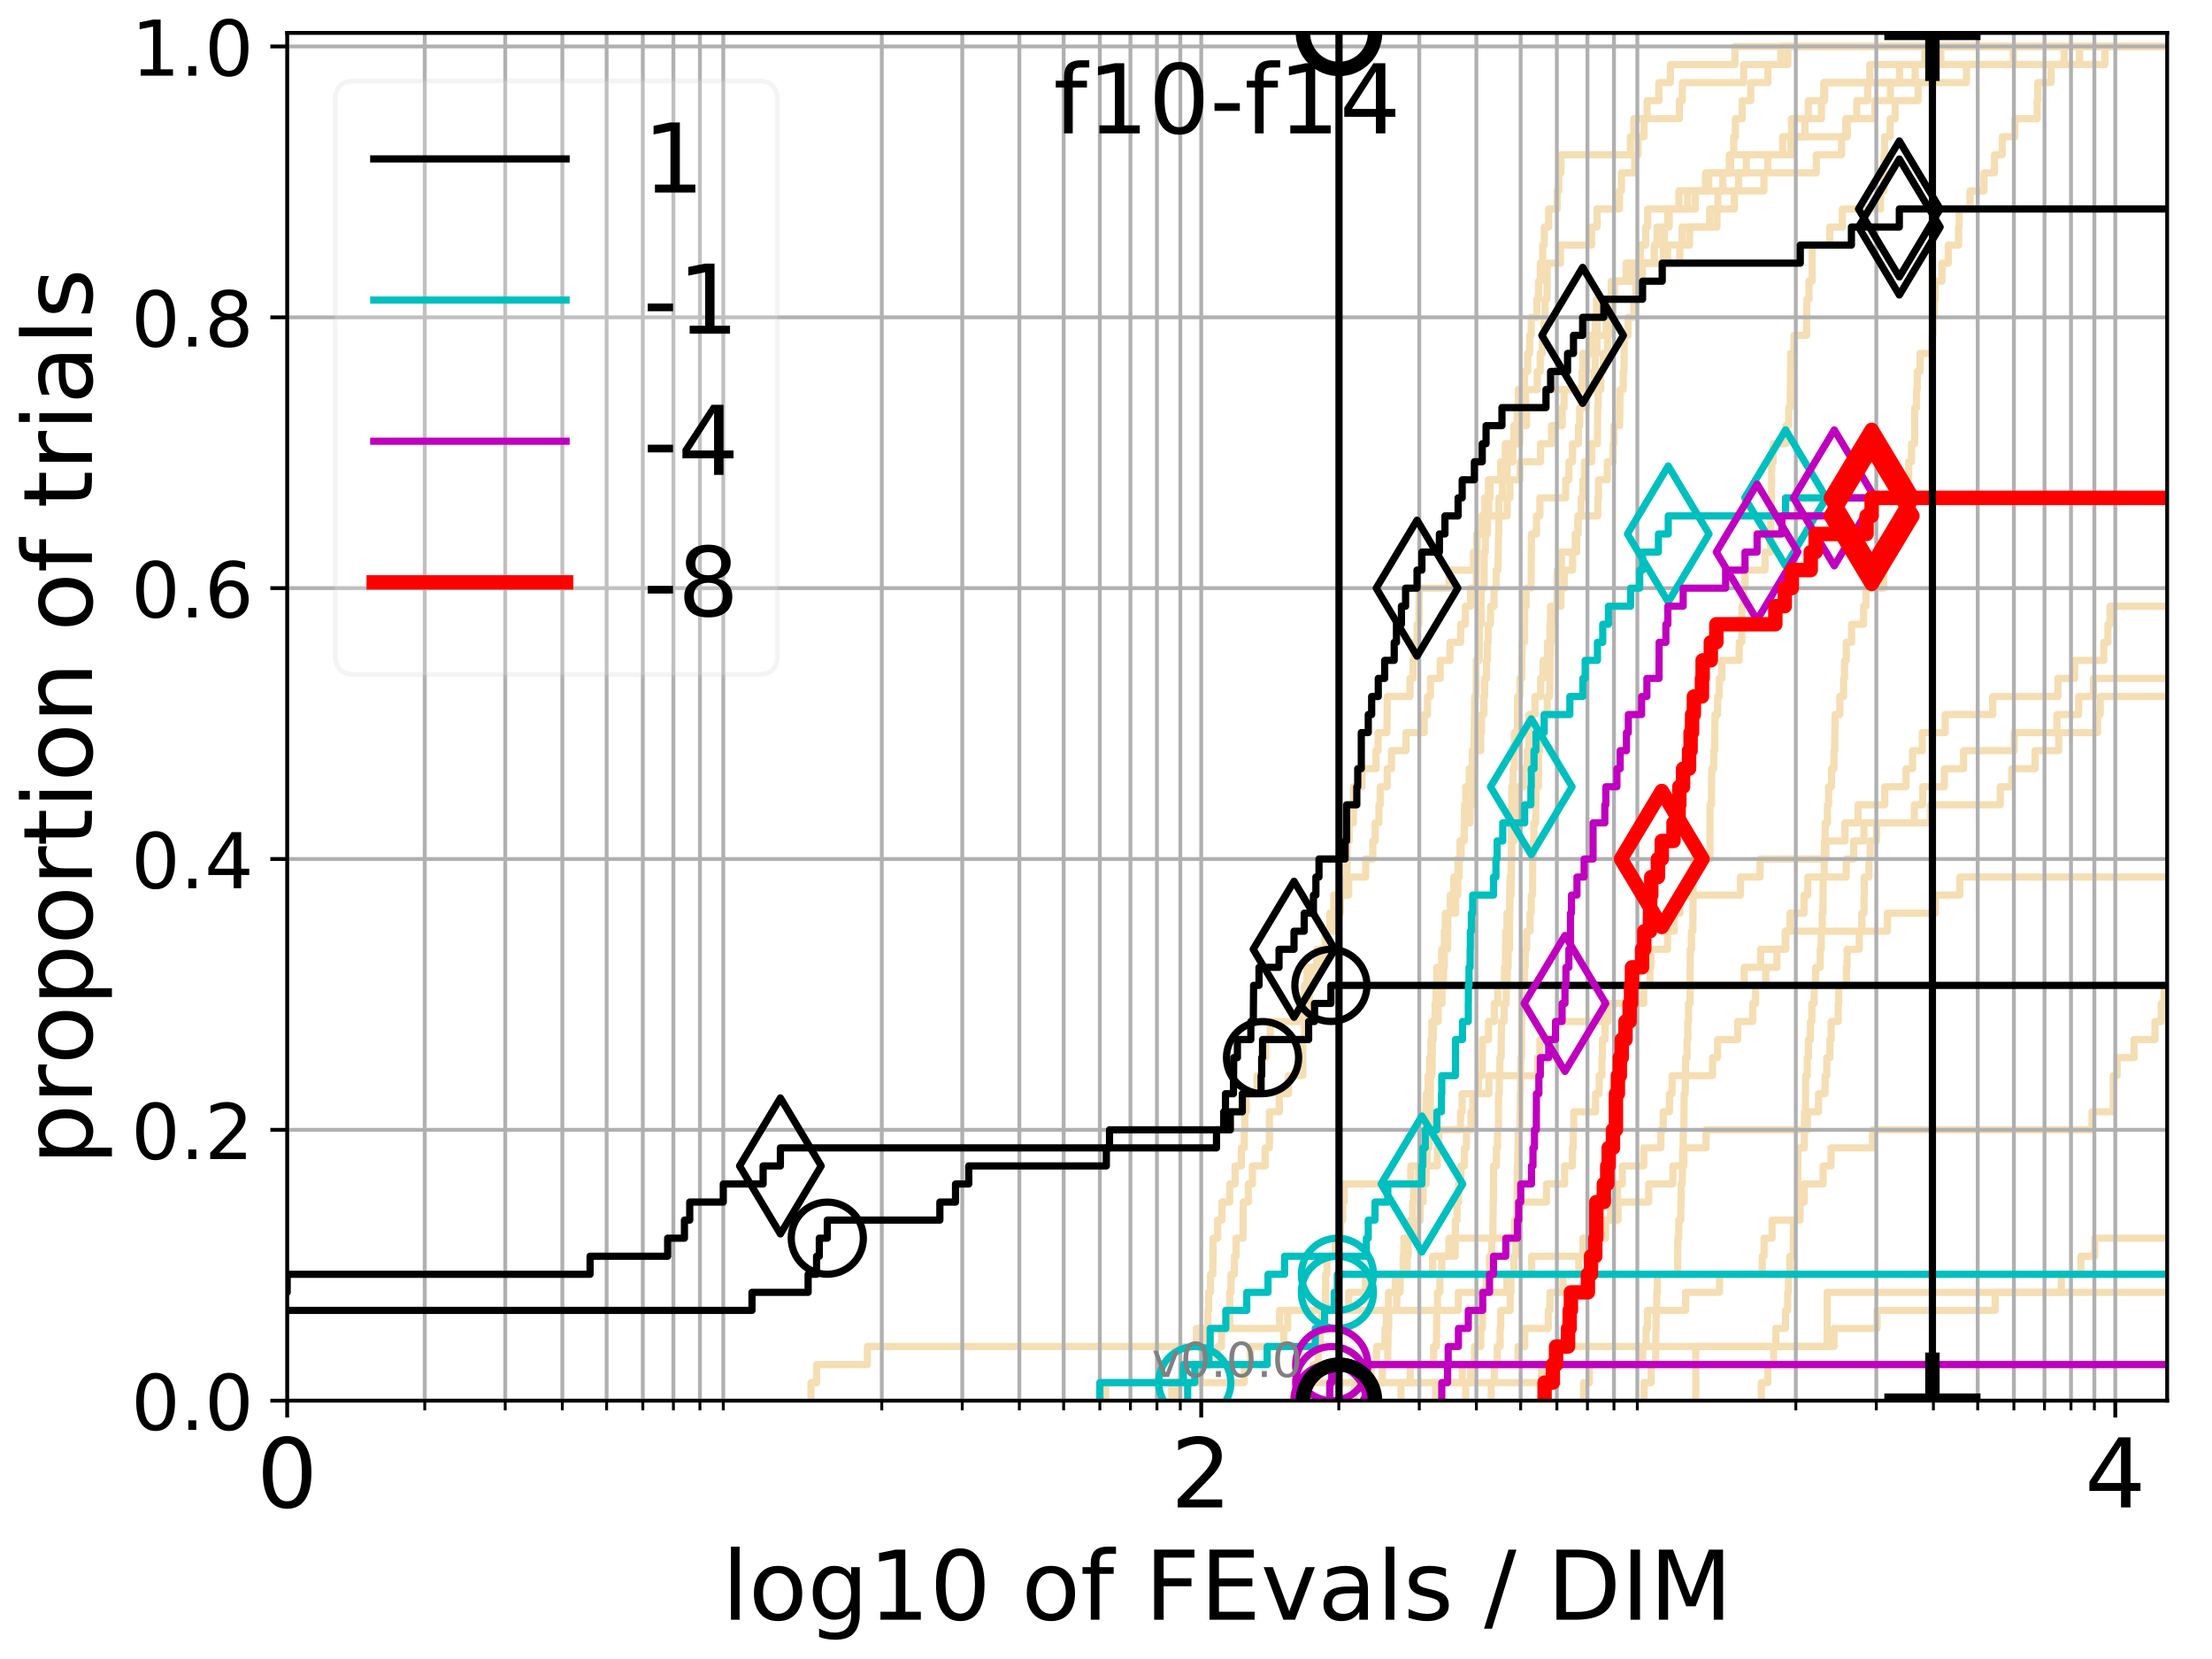 <?xml version="1.0" encoding="utf-8" standalone="no"?>
<!DOCTYPE svg PUBLIC "-//W3C//DTD SVG 1.1//EN"
  "http://www.w3.org/Graphics/SVG/1.1/DTD/svg11.dtd">
<!-- Created with matplotlib (http://matplotlib.org/) -->
<svg height="345pt" version="1.1" viewBox="0 0 460 345" width="460pt" xmlns="http://www.w3.org/2000/svg" xmlns:xlink="http://www.w3.org/1999/xlink">
 <defs>
  <style type="text/css">
*{stroke-linecap:butt;stroke-linejoin:round;}
  </style>
 </defs>
 <g id="figure_1">
  <g id="patch_1">
   <path d="M 0 345.6 
L 460.8 345.6 
L 460.8 0 
L 0 0 
z
" style="fill:#ffffff;"/>
  </g>
  <g id="axes_1">
   <g id="patch_2">
    <path d="M 59.72 291.28 
L 450.672 291.28 
L 450.672 6.845 
L 59.72 6.845 
z
" style="fill:#ffffff;"/>
   </g>
   <g id="line2d_1">
    <path clip-path="url(#pfd52621890)" d="M 269.919 291.28 
L 269.919 287.525 
L 273.043 287.525 
L 273.043 283.77 
L 274.156 283.77 
L 274.156 280.015 
L 274.566 280.015 
L 274.566 276.26 
L 274.927 276.26 
L 274.927 272.505 
L 275.639 272.505 
L 275.639 268.751 
L 275.683 268.751 
L 275.683 264.996 
L 275.947 264.996 
L 275.947 261.241 
L 277.705 261.241 
L 277.705 257.486 
L 278.783 257.486 
L 278.783 253.731 
L 279.231 253.731 
L 279.231 249.976 
L 279.513 249.976 
L 279.513 246.221 
L 293.378 246.221 
L 293.378 242.466 
L 298.908 242.466 
L 298.908 238.711 
L 299.208 238.711 
L 299.208 234.956 
L 303.716 234.956 
L 303.716 231.201 
L 304.05 231.201 
L 304.05 227.446 
L 309.623 227.446 
L 309.623 223.692 
L 319.746 223.692 
L 319.746 219.937 
L 320.228 219.937 
L 320.228 216.182 
L 323.469 216.182 
L 323.469 212.427 
L 333.527 212.427 
L 333.527 208.672 
L 341.822 208.672 
L 341.822 204.917 
L 362.709 204.917 
L 362.709 201.162 
L 366.14 201.162 
L 366.14 197.407 
L 371.363 197.407 
L 371.363 193.652 
L 392.507 193.652 
L 392.507 189.897 
L 402.486 189.897 
L 402.486 186.142 
L 407.558 186.142 
L 407.558 182.387 
L 407.558 182.387 
L 407.558 182.387 
L 450.672 182.387 
" style="fill:none;stroke:#f5deb3;stroke-linecap:square;stroke-width:1.5;"/>
   </g>
   <g id="line2d_2"/>
   <g id="line2d_3">
    <path clip-path="url(#pfd52621890)" d="M 168.65 291.28 
L 168.65 287.525 
L 169.812 287.525 
L 169.812 283.77 
L 180.376 283.77 
L 180.376 280.015 
L 248.8 280.015 
L 248.8 276.26 
L 266.096 276.26 
L 266.096 272.505 
L 303.267 272.505 
L 303.267 268.751 
L 313.38 268.751 
L 313.38 264.996 
L 318.514 264.996 
L 318.514 261.241 
L 329.372 261.241 
L 329.372 257.486 
L 331.285 257.486 
L 331.285 253.731 
L 336.481 253.731 
L 336.481 249.976 
L 342.849 249.976 
L 342.849 246.221 
L 347.883 246.221 
L 347.883 242.466 
L 350.18 242.466 
L 350.18 238.711 
L 354.788 238.711 
L 354.788 234.956 
L 375.875 234.956 
L 375.875 231.201 
L 378.177 231.201 
L 378.177 227.446 
L 379.524 227.446 
L 379.524 223.692 
L 379.889 223.692 
L 379.889 219.937 
L 380.548 219.937 
L 380.548 216.182 
L 380.797 216.182 
L 380.797 212.427 
L 382.274 212.427 
L 382.274 208.672 
L 382.383 208.672 
L 382.383 204.917 
L 383.975 204.917 
L 383.975 201.162 
L 384.122 201.162 
L 384.122 197.407 
L 386.653 197.407 
L 386.653 193.652 
L 387.174 193.652 
L 387.174 189.897 
L 387.642 189.897 
L 387.642 186.142 
L 387.683 186.142 
L 387.683 182.387 
L 388.671 182.387 
L 388.671 178.633 
L 388.899 178.633 
L 388.899 174.878 
L 390.235 174.878 
L 390.235 171.123 
L 398.086 171.123 
L 398.086 167.368 
L 399.813 167.368 
L 399.813 163.613 
L 404.347 163.613 
L 404.347 159.858 
L 408.338 159.858 
L 408.338 156.103 
L 418.879 156.103 
L 418.879 152.348 
L 427.746 152.348 
L 427.746 148.593 
L 432.258 148.593 
L 432.258 144.838 
L 435.345 144.838 
L 435.345 141.083 
L 435.345 141.083 
L 435.345 141.083 
L 450.672 141.083 
" style="fill:none;stroke:#f5deb3;stroke-linecap:square;stroke-width:1.5;"/>
   </g>
   <g id="line2d_4">
    <path clip-path="url(#pfd52621890)" d="M 281.666 291.28 
L 281.666 287.525 
L 287.458 287.525 
L 287.458 283.77 
L 288.57 283.77 
L 288.667 276.26 
L 288.796 276.26 
L 288.796 272.505 
L 290.463 272.505 
L 290.463 268.751 
L 291.166 268.751 
L 291.166 264.996 
L 292.624 264.996 
L 292.624 261.241 
L 292.858 261.241 
L 292.858 257.486 
L 294.343 257.486 
L 294.343 253.731 
L 295.341 253.731 
L 295.341 249.976 
L 295.939 249.976 
L 295.939 246.221 
L 296.582 246.221 
L 296.582 242.466 
L 296.768 242.466 
L 296.768 238.711 
L 297.137 238.711 
L 297.137 234.956 
L 297.398 234.956 
L 297.502 223.692 
L 297.787 223.692 
L 297.89 216.182 
L 298.096 216.182 
L 298.096 212.427 
L 299.083 212.427 
L 299.083 208.672 
L 299.876 208.672 
L 299.876 204.917 
L 300.194 204.917 
L 300.194 201.162 
L 300.34 201.162 
L 300.34 197.407 
L 301.014 197.407 
L 301.109 189.897 
L 302.72 189.897 
L 302.72 186.142 
L 303.131 186.142 
L 303.131 182.387 
L 303.447 182.387 
L 303.447 178.633 
L 303.85 178.633 
L 303.85 174.878 
L 304.469 174.878 
L 304.557 167.368 
L 304.798 167.368 
L 304.798 163.613 
L 305.532 163.613 
L 305.532 159.858 
L 306.169 159.858 
L 306.169 156.103 
L 306.504 156.103 
L 306.609 148.593 
L 306.65 148.593 
L 306.65 144.838 
L 306.982 144.838 
L 307.003 137.329 
L 307.597 137.329 
L 307.658 129.819 
L 308.002 129.819 
L 308.043 122.309 
L 308.622 122.309 
L 308.642 114.799 
L 308.88 114.799 
L 308.919 107.289 
L 309.603 107.289 
L 309.603 103.534 
L 309.874 103.534 
L 309.874 99.779 
L 312.05 99.779 
L 312.05 96.024 
L 314.601 96.024 
L 314.601 92.27 
L 316.068 92.27 
L 316.068 88.515 
L 317.454 88.515 
L 317.454 84.76 
L 321.468 84.76 
L 321.468 81.005 
L 329.612 81.005 
L 329.612 77.25 
L 329.957 77.25 
L 329.957 73.495 
L 331.273 73.495 
L 331.273 69.74 
L 331.741 69.74 
L 331.741 65.985 
L 332.001 65.985 
L 332.001 62.23 
L 335.094 62.23 
L 335.094 58.475 
L 338.436 58.475 
L 338.436 54.72 
L 346.795 54.72 
L 346.795 50.965 
L 351.353 50.965 
L 351.353 47.211 
L 357.054 47.211 
L 357.054 43.456 
L 357.244 43.456 
L 357.244 39.701 
L 361.558 39.701 
L 361.558 35.946 
L 367.64 35.946 
L 367.64 32.191 
L 370.72 32.191 
L 370.72 28.436 
L 383.859 28.436 
L 383.859 24.681 
L 389.887 24.681 
L 389.887 20.926 
L 393.124 20.926 
L 393.124 17.171 
L 395.035 17.171 
L 395.035 13.416 
L 403.604 13.416 
L 403.604 9.661 
L 403.604 9.661 
L 450.672 9.661 
L 450.672 9.661 
" style="fill:none;stroke:#f5deb3;stroke-linecap:square;stroke-width:1.5;"/>
   </g>
   <g id="line2d_5">
    <path clip-path="url(#pfd52621890)" d="M 329.324 291.28 
L 329.324 287.525 
L 330.521 287.525 
L 330.521 283.77 
L 341.617 283.77 
L 341.617 280.015 
L 342.308 280.015 
L 342.308 276.26 
L 342.597 276.26 
L 342.597 272.505 
L 350.541 272.505 
L 350.541 268.751 
L 357.584 268.751 
L 357.584 264.996 
L 366.474 264.996 
L 366.474 261.241 
L 366.853 261.241 
L 366.853 257.486 
L 368.519 257.486 
L 368.519 253.731 
L 374.32 253.731 
L 374.32 249.976 
L 375.196 249.976 
L 375.196 246.221 
L 379.137 246.221 
L 379.137 242.466 
L 380.78 242.466 
L 380.78 238.711 
L 389.399 238.711 
L 389.399 234.956 
L 435.061 234.956 
L 435.061 231.201 
L 439.468 231.201 
L 439.468 227.446 
L 439.468 227.446 
L 439.468 223.692 
L 440.255 223.692 
L 440.255 219.937 
L 443.791 219.937 
L 443.791 216.182 
L 448.139 216.182 
L 448.139 212.427 
L 449.452 212.427 
L 449.452 208.672 
L 450.043 208.672 
L 450.043 204.917 
L 454.583 204.917 
L 454.583 201.162 
L 455.019 201.162 
L 455.019 197.407 
L 455.97 197.407 
L 455.97 193.652 
L 457.59 193.652 
L 457.59 189.897 
L 461.654 189.897 
L 461.654 186.142 
L 461.8 186.142 
" style="fill:none;stroke:#f5deb3;stroke-linecap:square;stroke-width:1.5;"/>
   </g>
   <g id="line2d_6"/>
   <g id="line2d_7">
    <path clip-path="url(#pfd52621890)" d="M 310.104 291.28 
L 310.104 287.525 
L 310.769 287.525 
L 310.769 283.77 
L 311.35 283.77 
L 311.35 280.015 
L 311.958 280.015 
L 311.958 276.26 
L 312.086 276.26 
L 312.086 272.505 
L 314.065 272.505 
L 314.065 268.751 
L 314.221 268.751 
L 314.221 264.996 
L 314.84 264.996 
L 314.84 261.241 
L 315.214 261.241 
L 315.248 253.731 
L 315.467 253.731 
L 315.535 242.466 
L 315.618 242.466 
L 315.719 234.956 
L 316.068 234.956 
L 316.135 227.446 
L 316.201 227.446 
L 316.25 219.937 
L 316.415 219.937 
L 316.464 204.917 
L 317.003 204.917 
L 317.003 201.162 
L 317.164 201.162 
L 317.164 197.407 
L 317.47 197.407 
L 317.47 193.652 
L 318.185 193.652 
L 318.185 189.897 
L 318.436 189.897 
L 318.436 186.142 
L 318.701 186.142 
L 318.732 178.633 
L 318.857 178.633 
L 318.857 174.878 
L 318.996 174.878 
L 318.996 171.123 
L 319.349 171.123 
L 319.426 163.613 
L 319.942 163.613 
L 319.957 156.103 
L 320.198 156.103 
L 320.198 152.348 
L 321.132 152.348 
L 321.132 148.593 
L 321.758 148.593 
L 321.758 144.838 
L 322.26 144.838 
L 322.36 137.329 
L 322.389 137.329 
L 322.389 133.574 
L 322.587 133.574 
L 322.587 129.819 
L 322.785 129.819 
L 322.785 126.064 
L 323.759 126.064 
L 323.828 118.554 
L 324.698 118.554 
L 324.698 114.799 
L 327.893 114.799 
L 327.893 111.044 
L 328.166 111.044 
L 328.166 107.289 
L 332.271 107.289 
L 332.271 103.534 
L 332.427 103.534 
L 332.427 99.779 
L 334.249 99.779 
L 334.249 96.024 
L 335.458 96.024 
L 335.458 92.27 
L 335.613 92.27 
L 335.613 88.515 
L 336.824 88.515 
L 336.904 81.005 
L 337.569 81.005 
L 337.569 77.25 
L 337.736 77.25 
L 337.775 69.74 
L 338.561 69.74 
L 338.561 65.985 
L 339.783 65.985 
L 339.783 62.23 
L 340.173 62.23 
L 340.173 58.475 
L 341.546 58.475 
L 341.546 54.72 
L 344.002 54.72 
L 344.002 50.965 
L 344.596 50.965 
L 344.596 47.211 
L 346.811 47.211 
L 346.811 43.456 
L 349.144 43.456 
L 349.144 39.701 
L 355.348 39.701 
L 355.348 35.946 
L 363.162 35.946 
L 363.162 32.191 
L 372.873 32.191 
L 372.873 28.436 
L 375.354 28.436 
L 375.354 24.681 
L 378.78 24.681 
L 378.78 20.926 
L 379.445 20.926 
L 379.445 17.171 
L 388.84 17.171 
L 388.84 13.416 
L 432.45 13.416 
L 432.45 9.661 
L 432.45 9.661 
L 450.672 9.661 
L 450.672 9.661 
" style="fill:none;stroke:#f5deb3;stroke-linecap:square;stroke-width:1.5;"/>
   </g>
   <g id="line2d_8">
    <path clip-path="url(#pfd52621890)" style="fill:none;stroke:#f5deb3;stroke-linecap:square;stroke-width:1.5;"/>
   </g>
   <g id="line2d_9">
    <path clip-path="url(#pfd52621890)" d="M 304.798 291.28 
L 304.798 287.525 
L 305.83 287.525 
L 305.83 283.77 
L 306.629 283.77 
L 306.629 280.015 
L 307.942 280.015 
L 307.942 276.26 
L 308.284 276.26 
L 308.284 272.505 
L 308.404 272.505 
L 308.404 268.751 
L 309.057 268.751 
L 309.057 264.996 
L 309.758 264.996 
L 309.758 261.241 
L 310.219 261.241 
L 310.219 257.486 
L 310.448 257.486 
L 310.524 249.976 
L 310.562 249.976 
L 310.581 242.466 
L 311.182 242.466 
L 311.182 238.711 
L 311.424 238.711 
L 311.424 234.956 
L 311.609 234.956 
L 311.627 227.446 
L 311.775 227.446 
L 311.775 223.692 
L 311.903 223.692 
L 311.903 219.937 
L 312.159 219.937 
L 312.25 212.427 
L 312.792 212.427 
L 312.792 208.672 
L 313.238 208.672 
L 313.238 204.917 
L 313.451 204.917 
L 313.451 201.162 
L 313.627 201.162 
L 313.627 197.407 
L 313.908 197.407 
L 313.995 186.142 
L 314.238 186.142 
L 314.325 167.368 
L 314.377 167.368 
L 314.377 163.613 
L 314.652 163.613 
L 314.652 159.858 
L 314.909 159.858 
L 314.926 152.348 
L 315.551 152.348 
L 315.602 144.838 
L 316.085 144.838 
L 316.085 141.083 
L 316.448 141.083 
L 316.53 133.574 
L 316.986 133.574 
L 317.084 126.064 
L 317.358 126.064 
L 317.358 122.309 
L 318.389 122.309 
L 318.483 111.044 
L 319.517 111.044 
L 319.517 107.289 
L 320.228 107.289 
L 320.228 103.534 
L 325.589 103.534 
L 325.589 99.779 
L 326.268 99.779 
L 326.268 96.024 
L 327.012 96.024 
L 327.012 92.27 
L 328.252 92.27 
L 328.252 88.515 
L 328.499 88.515 
L 328.499 84.76 
L 329.957 84.76 
L 329.957 81.005 
L 331.514 81.005 
L 331.514 77.25 
L 331.73 77.25 
L 331.73 73.495 
L 332.102 73.495 
L 332.102 69.74 
L 334.035 69.74 
L 334.035 65.985 
L 335.052 65.985 
L 335.052 62.23 
L 335.727 62.23 
L 335.727 58.475 
L 338.165 58.475 
L 338.165 54.72 
L 345.936 54.72 
L 345.936 50.965 
L 346.112 50.965 
L 346.112 47.211 
L 347.109 47.211 
L 347.109 43.456 
L 352.555 43.456 
L 352.555 39.701 
L 358.276 39.701 
L 358.276 35.946 
L 359.625 35.946 
L 359.625 32.191 
L 360.527 32.191 
L 360.527 28.436 
L 360.892 28.436 
L 360.892 24.681 
L 362.295 24.681 
L 362.295 20.926 
L 364.084 20.926 
L 364.084 17.171 
L 367.654 17.171 
L 367.654 13.416 
L 370.339 13.416 
L 370.339 9.661 
L 370.339 9.661 
L 450.672 9.661 
L 450.672 9.661 
" style="fill:none;stroke:#f5deb3;stroke-linecap:square;stroke-width:1.5;"/>
   </g>
   <g id="line2d_10">
    <path clip-path="url(#pfd52621890)" style="fill:none;stroke:#f5deb3;stroke-linecap:square;stroke-width:1.5;"/>
   </g>
   <g id="line2d_11">
    <path clip-path="url(#pfd52621890)" style="fill:none;stroke:#f5deb3;stroke-linecap:square;stroke-width:1.5;"/>
   </g>
   <g id="line2d_12">
    <path clip-path="url(#pfd52621890)" d="M 270.97 291.28 
L 270.97 287.525 
L 320.601 287.525 
L 320.601 283.77 
L 323.108 283.77 
L 323.108 280.015 
L 381.394 280.015 
L 381.394 276.26 
L 390.342 276.26 
L 390.342 272.505 
L 414.91 272.505 
L 414.91 268.751 
L 428.674 268.751 
L 428.674 264.996 
L 432.733 264.996 
L 432.733 261.241 
L 435.615 261.241 
L 435.615 257.486 
L 453.8 257.486 
L 453.8 253.731 
L 453.8 253.731 
" style="fill:none;stroke:#f5deb3;stroke-linecap:square;stroke-width:1.5;"/>
   </g>
   <g id="line2d_13"/>
   <g id="line2d_14">
    <path clip-path="url(#pfd52621890)" d="M 298.529 291.28 
L 298.529 287.525 
L 304.095 287.525 
L 304.095 283.77 
L 315.685 283.77 
L 315.685 280.015 
L 317.084 280.015 
L 317.084 276.26 
L 321.974 276.26 
L 321.974 272.505 
L 322.317 272.505 
L 322.317 268.751 
L 325.033 268.751 
L 325.033 264.996 
L 328.326 264.996 
L 328.326 261.241 
L 329.204 261.241 
L 329.204 257.486 
L 333.884 257.486 
L 333.884 253.731 
L 334.916 253.731 
L 334.916 249.976 
L 336.37 249.976 
L 336.37 246.221 
L 337.372 246.221 
L 337.372 242.466 
L 341.84 242.466 
L 341.84 238.711 
L 345.394 238.711 
L 345.394 234.956 
L 345.88 234.956 
L 345.88 231.201 
L 347.171 231.201 
L 347.171 227.446 
L 347.722 227.446 
L 347.722 223.692 
L 356.135 223.692 
L 356.135 219.937 
L 357.182 219.937 
L 357.182 216.182 
L 361.365 216.182 
L 361.365 212.427 
L 364.476 212.427 
L 364.476 208.672 
L 365.077 208.672 
L 365.077 204.917 
L 367.205 204.917 
L 367.205 201.162 
L 369.53 201.162 
L 369.53 197.407 
L 371.246 197.407 
L 371.246 193.652 
L 372.248 193.652 
L 372.248 189.897 
L 375.165 189.897 
L 375.165 186.142 
L 375.945 186.142 
L 375.945 182.387 
L 383.94 182.387 
L 383.94 178.633 
L 385.467 178.633 
L 385.467 174.878 
L 387.613 174.878 
L 387.613 171.123 
L 401.433 171.123 
L 401.433 167.368 
L 415.968 167.368 
L 415.968 163.613 
L 418.39 163.613 
L 418.39 159.858 
L 423.194 159.858 
L 423.194 156.103 
L 428.12 156.103 
L 428.12 152.348 
L 436.215 152.348 
L 436.215 148.593 
L 436.762 148.593 
L 436.762 144.838 
L 436.762 144.838 
L 436.762 144.838 
L 450.672 144.838 
" style="fill:none;stroke:#f5deb3;stroke-linecap:square;stroke-width:1.5;"/>
   </g>
   <g id="line2d_15"/>
   <g id="line2d_16"/>
   <g id="line2d_17">
    <path clip-path="url(#pfd52621890)" d="M 366.287 291.28 
L 366.287 287.525 
L 367.626 287.525 
L 367.626 283.77 
L 368.834 283.77 
L 368.834 280.015 
L 369.302 280.015 
L 369.302 276.26 
L 371.303 276.26 
L 371.303 272.505 
L 371.77 272.505 
L 371.77 268.751 
L 371.928 268.751 
L 371.928 264.996 
L 372.197 264.996 
L 372.197 261.241 
L 372.919 261.241 
L 372.969 253.731 
L 373.824 253.731 
L 373.886 238.711 
L 375.2 238.711 
L 375.244 231.201 
L 375.468 231.201 
L 375.488 223.692 
L 375.836 223.692 
L 375.836 219.937 
L 376.077 219.937 
L 376.077 216.182 
L 376.505 216.182 
L 376.505 212.427 
L 376.788 212.427 
L 376.788 208.672 
L 377.268 208.672 
L 377.268 204.917 
L 377.58 204.917 
L 377.58 201.162 
L 378.521 201.162 
L 378.521 197.407 
L 378.74 197.407 
L 378.74 193.652 
L 378.942 193.652 
L 378.942 189.897 
L 379.087 189.897 
L 379.141 182.387 
L 379.345 182.387 
L 379.402 174.878 
L 379.566 174.878 
L 379.566 171.123 
L 380.034 171.123 
L 380.034 167.368 
L 380.258 167.368 
L 380.258 163.613 
L 380.88 163.613 
L 380.88 159.858 
L 381.387 159.858 
L 381.387 156.103 
L 381.537 156.103 
L 381.608 148.593 
L 382.609 148.593 
L 382.609 144.838 
L 383.392 144.838 
L 383.392 141.083 
L 383.576 141.083 
L 383.576 137.329 
L 383.946 137.329 
L 383.946 133.574 
L 385.064 133.574 
L 385.064 129.819 
L 387.549 129.819 
L 387.549 126.064 
L 388.033 126.064 
L 388.033 122.309 
L 391.733 122.309 
L 391.748 114.799 
L 393.848 114.799 
L 393.848 111.044 
L 395.454 111.044 
L 395.454 107.289 
L 395.816 107.289 
L 395.852 99.779 
L 396.929 99.779 
L 396.929 96.024 
L 397.516 96.024 
L 397.516 92.27 
L 398.161 92.27 
L 398.174 84.76 
L 398.567 84.76 
L 398.567 81.005 
L 398.702 81.005 
L 398.702 77.25 
L 399.291 77.25 
L 399.291 73.495 
L 401.808 73.495 
L 401.808 69.74 
L 401.968 69.74 
L 401.968 65.985 
L 402.258 65.985 
L 402.258 62.23 
L 402.445 62.23 
L 402.445 58.475 
L 403.842 58.475 
L 403.842 54.72 
L 405.161 54.72 
L 405.161 50.965 
L 407.299 50.965 
L 407.299 47.211 
L 407.417 47.211 
L 407.417 43.456 
L 409.681 43.456 
L 409.681 39.701 
L 412.575 39.701 
L 412.575 35.946 
L 414.763 35.946 
L 414.763 32.191 
L 416.402 32.191 
L 416.402 28.436 
L 418.989 28.436 
L 418.989 24.681 
L 423.644 24.681 
L 423.644 20.926 
L 423.774 20.926 
L 423.774 17.171 
L 426.515 17.171 
L 426.515 13.416 
L 429.258 13.416 
L 429.258 9.661 
L 429.258 9.661 
L 450.672 9.661 
L 450.672 9.661 
" style="fill:none;stroke:#f5deb3;stroke-linecap:square;stroke-width:1.5;"/>
   </g>
   <g id="line2d_18">
    <path clip-path="url(#pfd52621890)" d="M 229.938 291.28 
L 229.938 287.525 
L 258.748 287.525 
L 258.748 283.77 
L 260.057 283.77 
L 260.057 280.015 
L 266.977 280.015 
L 266.977 276.26 
L 267.786 276.26 
L 267.786 272.505 
L 280.466 272.505 
L 280.466 268.751 
L 283.966 268.751 
L 283.966 264.996 
L 297.916 264.996 
L 297.916 261.241 
L 301.323 261.241 
L 301.323 257.486 
L 314.96 257.486 
L 314.96 253.731 
L 315.484 253.731 
L 315.484 249.976 
L 321.599 249.976 
L 321.599 246.221 
L 325.378 246.221 
L 325.378 242.466 
L 327 242.466 
L 327 238.711 
L 327.165 238.711 
L 327.165 234.956 
L 327.266 234.956 
L 327.266 231.201 
L 331.809 231.201 
L 331.809 227.446 
L 332.561 227.446 
L 332.561 223.692 
L 333.124 223.692 
L 333.124 219.937 
L 333.233 219.937 
L 333.233 216.182 
L 333.787 216.182 
L 333.787 212.427 
L 334.408 212.427 
L 334.408 208.672 
L 338.83 208.672 
L 338.83 204.917 
L 343.133 204.917 
L 343.133 201.162 
L 343.305 201.162 
L 343.305 197.407 
L 346.772 197.407 
L 346.772 193.652 
L 348.196 193.652 
L 348.196 189.897 
L 349.367 189.897 
L 349.367 186.142 
L 361.931 186.142 
L 361.931 182.387 
L 366.021 182.387 
L 366.021 178.633 
L 379.702 178.633 
L 379.702 174.878 
L 383.683 174.878 
L 383.683 171.123 
L 386.4 171.123 
L 386.4 167.368 
L 391.952 167.368 
L 391.952 163.613 
L 396.371 163.613 
L 396.371 159.858 
L 397.734 159.858 
L 397.734 156.103 
L 399.756 156.103 
L 399.756 152.348 
L 404.499 152.348 
L 404.499 148.593 
L 414.394 148.593 
L 414.394 144.838 
L 427.962 144.838 
L 427.962 141.083 
L 431.448 141.083 
L 431.448 137.329 
L 437.493 137.329 
L 437.493 133.574 
L 438.361 133.574 
L 438.361 129.819 
L 438.785 129.819 
L 438.785 126.064 
L 456.413 126.064 
L 456.413 122.309 
L 456.413 122.309 
" style="fill:none;stroke:#f5deb3;stroke-linecap:square;stroke-width:1.5;"/>
   </g>
   <g id="line2d_19">
    <path clip-path="url(#pfd52621890)" style="fill:none;stroke:#f5deb3;stroke-linecap:square;stroke-width:1.5;"/>
   </g>
   <g id="line2d_20">
    <path clip-path="url(#pfd52621890)" d="M 245.085 291.28 
L 245.085 287.525 
L 249.637 287.525 
L 249.637 283.77 
L 253.208 283.77 
L 253.208 280.015 
L 254.036 280.015 
L 254.036 276.26 
L 255.715 276.26 
L 255.715 268.751 
L 256 268.751 
L 256 264.996 
L 256.704 264.996 
L 256.704 261.241 
L 257.052 261.241 
L 257.052 257.486 
L 258.482 257.486 
L 258.548 249.976 
L 259.603 249.976 
L 259.603 246.221 
L 260.441 246.221 
L 260.441 242.466 
L 263.097 242.466 
L 263.097 238.711 
L 263.985 238.711 
L 263.985 231.201 
L 266.04 231.201 
L 266.04 227.446 
L 267.945 227.446 
L 267.945 223.692 
L 270.921 223.692 
L 270.921 216.182 
L 271.266 216.182 
L 271.266 212.427 
L 271.85 212.427 
L 271.85 208.672 
L 272.284 208.672 
L 272.284 204.917 
L 272.996 204.917 
L 272.996 201.162 
L 275.106 201.162 
L 275.106 197.407 
L 275.771 197.407 
L 275.771 193.652 
L 276.556 193.652 
L 276.556 189.897 
L 277.368 189.897 
L 277.368 186.142 
L 279.992 186.142 
L 279.992 182.387 
L 280.111 182.387 
L 280.151 174.878 
L 280.545 174.878 
L 280.545 171.123 
L 281.437 171.123 
L 281.475 163.613 
L 283.238 163.613 
L 283.238 159.858 
L 286.145 159.858 
L 286.145 156.103 
L 286.587 156.103 
L 286.587 152.348 
L 288.409 152.348 
L 288.506 144.838 
L 293.234 144.838 
L 293.234 141.083 
L 293.863 141.083 
L 293.863 137.329 
L 294.005 137.329 
L 294.005 133.574 
L 294.706 133.574 
L 294.706 129.819 
L 295.066 129.819 
L 295.149 122.309 
L 301.346 122.309 
L 301.346 118.554 
L 306.442 118.554 
L 306.442 114.799 
L 307.085 114.799 
L 307.085 111.044 
L 309.331 111.044 
L 309.331 107.289 
L 313.433 107.289 
L 313.433 103.534 
L 313.995 103.534 
L 313.995 99.779 
L 316.118 99.779 
L 316.118 96.024 
L 320.363 96.024 
L 320.363 92.27 
L 322.658 92.27 
L 322.658 88.515 
L 324.886 88.515 
L 324.886 84.76 
L 325.259 84.76 
L 325.259 81.005 
L 328.974 81.005 
L 328.974 77.25 
L 329.156 77.25 
L 329.156 73.495 
L 330.673 73.495 
L 330.673 69.74 
L 332.125 69.74 
L 332.125 65.985 
L 333.712 65.985 
L 333.712 62.23 
L 335.499 62.23 
L 335.499 58.475 
L 345.759 58.475 
L 345.759 54.72 
L 349.337 54.72 
L 349.337 50.965 
L 349.808 50.965 
L 349.808 47.211 
L 355.54 47.211 
L 355.54 43.456 
L 360.673 43.456 
L 360.673 39.701 
L 366.819 39.701 
L 366.819 35.946 
L 377.714 35.946 
L 377.714 32.191 
L 382.964 32.191 
L 382.964 28.436 
L 384.157 28.436 
L 384.157 24.681 
L 386.137 24.681 
L 386.137 20.926 
L 388.434 20.926 
L 388.434 17.171 
L 408.942 17.171 
L 408.942 13.416 
L 437.72 13.416 
L 437.72 9.661 
L 437.72 9.661 
L 450.672 9.661 
L 450.672 9.661 
" style="fill:none;stroke:#f5deb3;stroke-linecap:square;stroke-width:1.5;"/>
   </g>
   <g id="line2d_21"/>
   <g id="line2d_22">
    <path clip-path="url(#pfd52621890)" d="M 243.673 291.28 
L 243.673 287.525 
L 245.728 287.525 
L 245.728 283.77 
L 250.05 283.77 
L 250.05 280.015 
L 250.539 280.015 
L 250.539 276.26 
L 251.183 276.26 
L 251.183 272.505 
L 251.342 272.505 
L 251.342 268.751 
L 251.738 268.751 
L 251.738 264.996 
L 252.208 264.996 
L 252.286 257.486 
L 253.208 257.486 
L 253.208 253.731 
L 254.11 253.731 
L 254.11 249.976 
L 255.715 249.976 
L 255.715 246.221 
L 256.844 246.221 
L 256.844 242.466 
L 258.146 242.466 
L 258.146 238.711 
L 258.748 238.711 
L 258.748 234.956 
L 258.881 234.956 
L 258.881 231.201 
L 259.145 231.201 
L 259.145 227.446 
L 261.387 227.446 
L 261.387 223.692 
L 262.434 223.692 
L 262.434 219.937 
L 263.217 219.937 
L 263.217 216.182 
L 264.16 216.182 
L 264.16 212.427 
L 270.722 212.427 
L 270.722 208.672 
L 271.266 208.672 
L 271.266 204.917 
L 271.802 204.917 
L 271.802 201.162 
L 273.88 201.162 
L 273.88 197.407 
L 275.595 197.407 
L 275.595 193.652 
L 277.747 193.652 
L 277.747 189.897 
L 278.742 189.897 
L 278.742 186.142 
L 280.466 186.142 
L 280.466 182.387 
L 284.002 182.387 
L 284.002 178.633 
L 285.489 178.633 
L 285.489 174.878 
L 285.973 174.878 
L 285.973 171.123 
L 286.756 171.123 
L 286.756 167.368 
L 287.025 167.368 
L 287.025 163.613 
L 288.473 163.613 
L 288.473 159.858 
L 289.369 159.858 
L 289.369 156.103 
L 292.39 156.103 
L 292.39 152.348 
L 296.182 152.348 
L 296.182 148.593 
L 296.874 148.593 
L 296.874 144.838 
L 297.476 144.838 
L 297.476 141.083 
L 299.506 141.083 
L 299.506 137.329 
L 301.535 137.329 
L 301.535 133.574 
L 303.739 133.574 
L 303.739 129.819 
L 304.732 129.819 
L 304.732 126.064 
L 305.809 126.064 
L 305.809 122.309 
L 307.003 122.309 
L 307.085 114.799 
L 307.147 114.799 
L 307.147 111.044 
L 308.083 111.044 
L 308.083 107.289 
L 308.741 107.289 
L 308.741 103.534 
L 309.526 103.534 
L 309.526 99.779 
L 313.007 99.779 
L 313.025 92.27 
L 315.535 92.27 
L 315.535 88.515 
L 316.759 88.515 
L 316.759 84.76 
L 317.229 84.76 
L 317.229 81.005 
L 319.685 81.005 
L 319.685 77.25 
L 320.288 77.25 
L 320.288 73.495 
L 320.734 73.495 
L 320.734 69.74 
L 321.059 69.74 
L 321.059 65.985 
L 321.308 65.985 
L 321.308 62.23 
L 321.715 62.23 
L 321.772 54.72 
L 324.509 54.72 
L 324.509 50.965 
L 330.986 50.965 
L 330.986 47.211 
L 332.125 47.211 
L 332.125 43.456 
L 336.784 43.456 
L 336.784 39.701 
L 337.183 39.701 
L 337.183 35.946 
L 339.941 35.946 
L 339.941 32.191 
L 340.651 32.191 
L 340.651 28.436 
L 341.875 28.436 
L 341.875 24.681 
L 349.226 24.681 
L 349.226 20.926 
L 349.86 20.926 
L 349.86 17.171 
L 362.613 17.171 
L 362.613 13.416 
L 371.795 13.416 
L 371.795 9.661 
L 371.795 9.661 
L 450.672 9.661 
L 450.672 9.661 
" style="fill:none;stroke:#f5deb3;stroke-linecap:square;stroke-width:1.5;"/>
   </g>
   <g id="line2d_23">
    <path clip-path="url(#pfd52621890)" style="fill:none;stroke:#f5deb3;stroke-linecap:square;stroke-width:1.5;"/>
   </g>
   <g id="line2d_24">
    <path clip-path="url(#pfd52621890)" d="M 291.347 291.28 
L 291.347 287.525 
L 293.263 287.525 
L 293.263 283.77 
L 298.121 283.77 
L 298.121 280.015 
L 298.706 280.015 
L 298.807 272.505 
L 298.933 272.505 
L 298.933 268.751 
L 299.432 268.751 
L 299.432 264.996 
L 299.827 264.996 
L 299.827 261.241 
L 302.629 261.241 
L 302.652 253.731 
L 302.994 253.731 
L 302.994 249.976 
L 303.334 249.976 
L 303.334 246.221 
L 303.806 246.221 
L 303.806 242.466 
L 304.535 242.466 
L 304.535 238.711 
L 304.95 238.711 
L 304.95 234.956 
L 305.894 234.956 
L 305.894 231.201 
L 306.274 231.201 
L 306.274 227.446 
L 307.455 227.446 
L 307.455 223.692 
L 308.223 223.692 
L 308.284 216.182 
L 309.545 216.182 
L 309.545 212.427 
L 310.751 212.427 
L 310.751 208.672 
L 311.461 208.672 
L 311.461 204.917 
L 312.864 204.917 
L 312.864 201.162 
L 313.043 201.162 
L 313.132 193.652 
L 313.398 193.652 
L 313.398 189.897 
L 313.925 189.897 
L 314.03 182.387 
L 314.307 182.387 
L 314.377 174.878 
L 314.909 174.878 
L 314.909 171.123 
L 315.568 171.123 
L 315.568 167.368 
L 315.802 167.368 
L 315.802 163.613 
L 316.791 163.613 
L 316.791 159.858 
L 317.598 159.858 
L 317.598 156.103 
L 317.9 156.103 
L 317.964 148.593 
L 319.211 148.593 
L 319.211 144.838 
L 320.378 144.838 
L 320.378 141.083 
L 320.897 141.083 
L 320.897 137.329 
L 321.816 137.329 
L 321.816 133.574 
L 322.317 133.574 
L 322.317 129.819 
L 322.445 129.819 
L 322.445 126.064 
L 324.604 126.064 
L 324.604 122.309 
L 325.325 122.309 
L 325.325 118.554 
L 327.025 118.554 
L 327.025 114.799 
L 327.581 114.799 
L 327.581 111.044 
L 328.154 111.044 
L 328.154 107.289 
L 328.816 107.289 
L 328.816 103.534 
L 329.156 103.534 
L 329.156 99.779 
L 329.504 99.779 
L 329.504 96.024 
L 330.986 96.024 
L 330.986 92.27 
L 332.203 92.27 
L 332.237 84.76 
L 332.338 84.76 
L 332.338 81.005 
L 332.882 81.005 
L 332.882 77.25 
L 333.43 77.25 
L 333.43 73.495 
L 334.302 73.495 
L 334.302 69.74 
L 334.578 69.74 
L 334.578 65.985 
L 335.417 65.985 
L 335.52 58.475 
L 339.736 58.475 
L 339.736 54.72 
L 341.096 54.72 
L 341.096 50.965 
L 342.22 50.965 
L 342.22 47.211 
L 342.631 47.211 
L 342.631 43.456 
L 350.949 43.456 
L 350.949 39.701 
L 354.677 39.701 
L 354.677 35.946 
L 359.889 35.946 
L 359.889 32.191 
L 372.414 32.191 
L 372.414 28.436 
L 372.553 28.436 
L 372.553 24.681 
L 376.038 24.681 
L 376.038 20.926 
L 379.256 20.926 
L 379.256 17.171 
L 398.27 17.171 
L 398.27 13.416 
L 400.298 13.416 
L 400.298 9.661 
L 400.298 9.661 
L 450.672 9.661 
L 450.672 9.661 
" style="fill:none;stroke:#f5deb3;stroke-linecap:square;stroke-width:1.5;"/>
   </g>
   <g id="line2d_25"/>
   <g id="line2d_26">
    <path clip-path="url(#pfd52621890)" d="M 341.902 291.28 
L 341.902 287.525 
L 343.374 287.525 
L 343.374 283.77 
L 344.287 283.77 
L 344.363 276.26 
L 344.404 276.26 
L 344.404 272.505 
L 344.538 272.505 
L 344.538 268.751 
L 344.654 268.751 
L 344.654 264.996 
L 348.876 264.996 
L 348.906 257.486 
L 349.107 257.486 
L 349.107 253.731 
L 349.522 253.731 
L 349.625 246.221 
L 349.852 246.221 
L 349.933 238.711 
L 350.027 238.711 
L 350.027 234.956 
L 350.173 234.956 
L 350.231 227.446 
L 350.448 227.446 
L 350.541 219.937 
L 350.842 219.937 
L 350.842 216.182 
L 350.992 216.182 
L 350.992 212.427 
L 351.134 212.427 
L 351.134 208.672 
L 351.452 208.672 
L 351.494 197.407 
L 351.753 197.407 
L 351.753 193.652 
L 352.045 193.652 
L 352.135 178.633 
L 355.572 178.633 
L 355.616 167.368 
L 355.902 167.368 
L 355.965 159.858 
L 356.366 159.858 
L 356.366 156.103 
L 356.578 156.103 
L 356.64 148.593 
L 357.189 148.593 
L 357.189 144.838 
L 357.548 144.838 
L 357.548 141.083 
L 358.091 141.083 
L 358.091 137.329 
L 361.674 137.329 
L 361.674 133.574 
L 362.214 133.574 
L 362.225 126.064 
L 362.586 126.064 
L 362.586 122.309 
L 362.886 122.309 
L 362.886 118.554 
L 367.042 118.554 
L 367.042 114.799 
L 368.234 114.799 
L 368.239 107.289 
L 368.393 107.289 
L 368.426 96.024 
L 368.742 96.024 
L 368.742 92.27 
L 371.437 92.27 
L 371.437 88.515 
L 371.98 88.515 
L 371.98 84.76 
L 372.291 84.76 
L 372.38 73.495 
L 373.077 73.495 
L 373.077 69.74 
L 375.668 69.74 
L 375.766 62.23 
L 376.193 62.23 
L 376.193 58.475 
L 376.841 58.475 
L 376.856 50.965 
L 380.506 50.965 
L 380.506 47.211 
L 383.131 47.211 
L 383.131 43.456 
L 391.073 43.456 
L 391.073 39.701 
L 391.807 39.701 
L 391.815 32.191 
L 391.92 32.191 
L 391.92 28.436 
L 393.065 28.436 
L 393.065 24.681 
L 394.102 24.681 
L 394.102 20.926 
L 398.894 20.926 
L 398.894 17.171 
L 401.862 17.171 
L 401.862 13.416 
L 418.678 13.416 
L 418.678 9.661 
L 418.678 9.661 
L 450.672 9.661 
L 450.672 9.661 
" style="fill:none;stroke:#f5deb3;stroke-linecap:square;stroke-width:1.5;"/>
   </g>
   <g id="line2d_27"/>
   <g id="line2d_28">
    <path clip-path="url(#pfd52621890)" d="M 284.752 291.28 
L 284.752 287.525 
L 285.175 287.525 
L 285.175 283.77 
L 286.247 283.77 
L 286.247 280.015 
L 288.018 280.015 
L 288.018 276.26 
L 288.311 276.26 
L 288.311 272.505 
L 288.731 272.505 
L 288.731 268.751 
L 290.153 268.751 
L 290.153 264.996 
L 291.797 264.996 
L 291.797 261.241 
L 291.946 261.241 
L 291.946 257.486 
L 293.234 257.486 
L 293.234 253.731 
L 293.75 253.731 
L 293.75 249.976 
L 293.977 249.976 
L 293.977 246.221 
L 295.011 246.221 
L 295.011 242.466 
L 295.939 242.466 
L 295.939 238.711 
L 296.101 238.711 
L 296.101 234.956 
L 296.423 234.956 
L 296.423 231.201 
L 296.582 231.201 
L 296.582 227.446 
L 296.979 227.446 
L 296.979 223.692 
L 297.294 223.692 
L 297.294 219.937 
L 297.58 219.937 
L 297.58 216.182 
L 297.761 216.182 
L 297.761 212.427 
L 298.428 212.427 
L 298.428 208.672 
L 298.63 208.672 
L 298.63 204.917 
L 298.782 204.917 
L 298.782 201.162 
L 299.802 201.162 
L 299.802 197.407 
L 300.364 197.407 
L 300.364 193.652 
L 300.557 193.652 
L 300.557 189.897 
L 301.583 189.897 
L 301.583 186.142 
L 302.306 186.142 
L 302.306 182.387 
L 303.199 182.387 
L 303.199 178.633 
L 303.627 178.633 
L 303.627 174.878 
L 304.513 174.878 
L 304.513 171.123 
L 305.702 171.123 
L 305.702 167.368 
L 306.232 167.368 
L 306.232 163.613 
L 306.483 163.613 
L 306.483 159.858 
L 306.671 159.858 
L 306.671 156.103 
L 307.942 156.103 
L 307.942 152.348 
L 308.103 152.348 
L 308.103 148.593 
L 308.583 148.593 
L 308.583 144.838 
L 308.741 144.838 
L 308.741 141.083 
L 309.135 141.083 
L 309.135 137.329 
L 309.331 137.329 
L 309.331 133.574 
L 309.487 133.574 
L 309.487 129.819 
L 309.97 129.819 
L 309.97 126.064 
L 310.694 126.064 
L 310.694 122.309 
L 311.145 122.309 
L 311.145 118.554 
L 311.517 118.554 
L 311.627 111.044 
L 311.683 111.044 
L 311.701 103.534 
L 312.432 103.534 
L 312.432 99.779 
L 313.433 99.779 
L 313.433 96.024 
L 314.48 96.024 
L 314.48 92.27 
L 314.789 92.27 
L 314.789 88.515 
L 315.518 88.515 
L 315.518 84.76 
L 315.752 84.76 
L 315.752 81.005 
L 317.035 81.005 
L 317.035 77.25 
L 317.71 77.25 
L 317.71 73.495 
L 318.106 73.495 
L 318.106 69.74 
L 318.42 69.74 
L 318.42 65.985 
L 319.594 65.985 
L 319.594 62.23 
L 319.942 62.23 
L 319.942 58.475 
L 320.333 58.475 
L 320.333 54.72 
L 320.823 54.72 
L 320.823 50.965 
L 321.147 50.965 
L 321.147 47.211 
L 322.06 47.211 
L 322.06 43.456 
L 323.828 43.456 
L 323.828 39.701 
L 324.17 39.701 
L 324.17 35.946 
L 324.617 35.946 
L 324.617 32.191 
L 339.049 32.191 
L 339.049 28.436 
L 339.774 28.436 
L 339.774 24.681 
L 342.535 24.681 
L 342.535 20.926 
L 344.976 20.926 
L 344.976 17.171 
L 347.374 17.171 
L 347.374 13.416 
L 360.791 13.416 
L 360.791 9.661 
L 360.791 9.661 
L 450.672 9.661 
L 450.672 9.661 
" style="fill:none;stroke:#f5deb3;stroke-linecap:square;stroke-width:1.5;"/>
   </g>
   <g id="line2d_29">
    <path clip-path="url(#pfd52621890)" d="M 352.651 291.28 
L 352.651 287.525 
L 352.651 287.525 
L 352.651 283.77 
L 352.651 283.77 
L 352.651 280.015 
L 379.967 280.015 
L 379.967 276.26 
L 379.967 276.26 
L 379.967 272.505 
L 379.967 272.505 
L 379.967 268.751 
L 379.967 268.751 
L 379.967 268.751 
L 450.672 268.751 
" style="fill:none;stroke:#f5deb3;stroke-linecap:square;stroke-width:1.5;"/>
   </g>
   <g id="line2d_30"/>
   <g id="matplotlib.axis_1">
    <g id="xtick_1">
     <g id="line2d_31">
      <path clip-path="url(#pfd52621890)" d="M 59.72 291.28 
L 59.72 6.845 
" style="fill:none;stroke:#b0b0b0;stroke-linecap:square;stroke-width:0.8;"/>
     </g>
     <g id="line2d_32">
      <defs>
       <path d="M 0 0 
L 0 3.5 
" id="m72b4ef6481" style="stroke:#000000;stroke-width:0.8;"/>
      </defs>
      <g>
       <use style="stroke:#000000;stroke-width:0.8;" x="59.72" xlink:href="#m72b4ef6481" y="291.28"/>
      </g>
     </g>
     <g id="text_1">
      <!-- 0 -->
      <defs>
       <path d="M 31.781 66.406 
Q 24.172 66.406 20.328 58.906 
Q 16.5 51.422 16.5 36.375 
Q 16.5 21.391 20.328 13.891 
Q 24.172 6.391 31.781 6.391 
Q 39.453 6.391 43.281 13.891 
Q 47.125 21.391 47.125 36.375 
Q 47.125 51.422 43.281 58.906 
Q 39.453 66.406 31.781 66.406 
z
M 31.781 74.219 
Q 44.047 74.219 50.516 64.516 
Q 56.984 54.828 56.984 36.375 
Q 56.984 17.969 50.516 8.266 
Q 44.047 -1.422 31.781 -1.422 
Q 19.531 -1.422 13.062 8.266 
Q 6.594 17.969 6.594 36.375 
Q 6.594 54.828 13.062 64.516 
Q 19.531 74.219 31.781 74.219 
z
" id="DejaVuSans-30"/>
      </defs>
      <g transform="translate(53.358 313.477)scale(0.2 -0.2)">
       <use xlink:href="#DejaVuSans-30"/>
      </g>
     </g>
    </g>
    <g id="xtick_2">
     <g id="line2d_33">
      <path clip-path="url(#pfd52621890)" d="M 249.803 291.28 
L 249.803 6.845 
" style="fill:none;stroke:#b0b0b0;stroke-linecap:square;stroke-width:0.8;"/>
     </g>
     <g id="line2d_34">
      <g>
       <use style="stroke:#000000;stroke-width:0.8;" x="249.803" xlink:href="#m72b4ef6481" y="291.28"/>
      </g>
     </g>
     <g id="text_2">
      <!-- 2 -->
      <defs>
       <path d="M 19.188 8.297 
L 53.609 8.297 
L 53.609 0 
L 7.328 0 
L 7.328 8.297 
Q 12.938 14.109 22.625 23.891 
Q 32.328 33.688 34.812 36.531 
Q 39.547 41.844 41.422 45.531 
Q 43.312 49.219 43.312 52.781 
Q 43.312 58.594 39.234 62.25 
Q 35.156 65.922 28.609 65.922 
Q 23.969 65.922 18.812 64.312 
Q 13.672 62.703 7.812 59.422 
L 7.812 69.391 
Q 13.766 71.781 18.938 73 
Q 24.125 74.219 28.422 74.219 
Q 39.75 74.219 46.484 68.547 
Q 53.219 62.891 53.219 53.422 
Q 53.219 48.922 51.531 44.891 
Q 49.859 40.875 45.406 35.406 
Q 44.188 33.984 37.641 27.219 
Q 31.109 20.453 19.188 8.297 
z
" id="DejaVuSans-32"/>
      </defs>
      <g transform="translate(243.44 313.477)scale(0.2 -0.2)">
       <use xlink:href="#DejaVuSans-32"/>
      </g>
     </g>
    </g>
    <g id="xtick_3">
     <g id="line2d_35">
      <path clip-path="url(#pfd52621890)" d="M 439.886 291.28 
L 439.886 6.845 
" style="fill:none;stroke:#b0b0b0;stroke-linecap:square;stroke-width:0.8;"/>
     </g>
     <g id="line2d_36">
      <g>
       <use style="stroke:#000000;stroke-width:0.8;" x="439.886" xlink:href="#m72b4ef6481" y="291.28"/>
      </g>
     </g>
     <g id="text_3">
      <!-- 4 -->
      <defs>
       <path d="M 37.797 64.312 
L 12.891 25.391 
L 37.797 25.391 
z
M 35.203 72.906 
L 47.609 72.906 
L 47.609 25.391 
L 58.016 25.391 
L 58.016 17.188 
L 47.609 17.188 
L 47.609 0 
L 37.797 0 
L 37.797 17.188 
L 4.891 17.188 
L 4.891 26.703 
z
" id="DejaVuSans-34"/>
      </defs>
      <g transform="translate(433.523 313.477)scale(0.2 -0.2)">
       <use xlink:href="#DejaVuSans-34"/>
      </g>
     </g>
    </g>
    <g id="xtick_4">
     <g id="line2d_37">
      <path clip-path="url(#pfd52621890)" d="M 88.33 291.28 
L 88.33 6.845 
" style="fill:none;stroke:#b0b0b0;stroke-linecap:square;stroke-width:0.8;"/>
     </g>
     <g id="line2d_38">
      <defs>
       <path d="M 0 0 
L 0 2 
" id="me9203ec74a" style="stroke:#000000;stroke-width:0.6;"/>
      </defs>
      <g>
       <use style="stroke:#000000;stroke-width:0.6;" x="88.33" xlink:href="#me9203ec74a" y="291.28"/>
      </g>
     </g>
    </g>
    <g id="xtick_5">
     <g id="line2d_39">
      <path clip-path="url(#pfd52621890)" d="M 105.066 291.28 
L 105.066 6.845 
" style="fill:none;stroke:#b0b0b0;stroke-linecap:square;stroke-width:0.8;"/>
     </g>
     <g id="line2d_40">
      <g>
       <use style="stroke:#000000;stroke-width:0.6;" x="105.066" xlink:href="#me9203ec74a" y="291.28"/>
      </g>
     </g>
    </g>
    <g id="xtick_6">
     <g id="line2d_41">
      <path clip-path="url(#pfd52621890)" d="M 116.941 291.28 
L 116.941 6.845 
" style="fill:none;stroke:#b0b0b0;stroke-linecap:square;stroke-width:0.8;"/>
     </g>
     <g id="line2d_42">
      <g>
       <use style="stroke:#000000;stroke-width:0.6;" x="116.941" xlink:href="#me9203ec74a" y="291.28"/>
      </g>
     </g>
    </g>
    <g id="xtick_7">
     <g id="line2d_43">
      <path clip-path="url(#pfd52621890)" d="M 126.151 291.28 
L 126.151 6.845 
" style="fill:none;stroke:#b0b0b0;stroke-linecap:square;stroke-width:0.8;"/>
     </g>
     <g id="line2d_44">
      <g>
       <use style="stroke:#000000;stroke-width:0.6;" x="126.151" xlink:href="#me9203ec74a" y="291.28"/>
      </g>
     </g>
    </g>
    <g id="xtick_8">
     <g id="line2d_45">
      <path clip-path="url(#pfd52621890)" d="M 133.677 291.28 
L 133.677 6.845 
" style="fill:none;stroke:#b0b0b0;stroke-linecap:square;stroke-width:0.8;"/>
     </g>
     <g id="line2d_46">
      <g>
       <use style="stroke:#000000;stroke-width:0.6;" x="133.677" xlink:href="#me9203ec74a" y="291.28"/>
      </g>
     </g>
    </g>
    <g id="xtick_9">
     <g id="line2d_47">
      <path clip-path="url(#pfd52621890)" d="M 140.039 291.28 
L 140.039 6.845 
" style="fill:none;stroke:#b0b0b0;stroke-linecap:square;stroke-width:0.8;"/>
     </g>
     <g id="line2d_48">
      <g>
       <use style="stroke:#000000;stroke-width:0.6;" x="140.039" xlink:href="#me9203ec74a" y="291.28"/>
      </g>
     </g>
    </g>
    <g id="xtick_10">
     <g id="line2d_49">
      <path clip-path="url(#pfd52621890)" d="M 145.551 291.28 
L 145.551 6.845 
" style="fill:none;stroke:#b0b0b0;stroke-linecap:square;stroke-width:0.8;"/>
     </g>
     <g id="line2d_50">
      <g>
       <use style="stroke:#000000;stroke-width:0.6;" x="145.551" xlink:href="#me9203ec74a" y="291.28"/>
      </g>
     </g>
    </g>
    <g id="xtick_11">
     <g id="line2d_51">
      <path clip-path="url(#pfd52621890)" d="M 150.413 291.28 
L 150.413 6.845 
" style="fill:none;stroke:#b0b0b0;stroke-linecap:square;stroke-width:0.8;"/>
     </g>
     <g id="line2d_52">
      <g>
       <use style="stroke:#000000;stroke-width:0.6;" x="150.413" xlink:href="#me9203ec74a" y="291.28"/>
      </g>
     </g>
    </g>
    <g id="xtick_12">
     <g id="line2d_53">
      <path clip-path="url(#pfd52621890)" d="M 183.372 291.28 
L 183.372 6.845 
" style="fill:none;stroke:#b0b0b0;stroke-linecap:square;stroke-width:0.8;"/>
     </g>
     <g id="line2d_54">
      <g>
       <use style="stroke:#000000;stroke-width:0.6;" x="183.372" xlink:href="#me9203ec74a" y="291.28"/>
      </g>
     </g>
    </g>
    <g id="xtick_13">
     <g id="line2d_55">
      <path clip-path="url(#pfd52621890)" d="M 200.108 291.28 
L 200.108 6.845 
" style="fill:none;stroke:#b0b0b0;stroke-linecap:square;stroke-width:0.8;"/>
     </g>
     <g id="line2d_56">
      <g>
       <use style="stroke:#000000;stroke-width:0.6;" x="200.108" xlink:href="#me9203ec74a" y="291.28"/>
      </g>
     </g>
    </g>
    <g id="xtick_14">
     <g id="line2d_57">
      <path clip-path="url(#pfd52621890)" d="M 211.982 291.28 
L 211.982 6.845 
" style="fill:none;stroke:#b0b0b0;stroke-linecap:square;stroke-width:0.8;"/>
     </g>
     <g id="line2d_58">
      <g>
       <use style="stroke:#000000;stroke-width:0.6;" x="211.982" xlink:href="#me9203ec74a" y="291.28"/>
      </g>
     </g>
    </g>
    <g id="xtick_15">
     <g id="line2d_59">
      <path clip-path="url(#pfd52621890)" d="M 221.193 291.28 
L 221.193 6.845 
" style="fill:none;stroke:#b0b0b0;stroke-linecap:square;stroke-width:0.8;"/>
     </g>
     <g id="line2d_60">
      <g>
       <use style="stroke:#000000;stroke-width:0.6;" x="221.193" xlink:href="#me9203ec74a" y="291.28"/>
      </g>
     </g>
    </g>
    <g id="xtick_16">
     <g id="line2d_61">
      <path clip-path="url(#pfd52621890)" d="M 228.718 291.28 
L 228.718 6.845 
" style="fill:none;stroke:#b0b0b0;stroke-linecap:square;stroke-width:0.8;"/>
     </g>
     <g id="line2d_62">
      <g>
       <use style="stroke:#000000;stroke-width:0.6;" x="228.718" xlink:href="#me9203ec74a" y="291.28"/>
      </g>
     </g>
    </g>
    <g id="xtick_17">
     <g id="line2d_63">
      <path clip-path="url(#pfd52621890)" d="M 235.081 291.28 
L 235.081 6.845 
" style="fill:none;stroke:#b0b0b0;stroke-linecap:square;stroke-width:0.8;"/>
     </g>
     <g id="line2d_64">
      <g>
       <use style="stroke:#000000;stroke-width:0.6;" x="235.081" xlink:href="#me9203ec74a" y="291.28"/>
      </g>
     </g>
    </g>
    <g id="xtick_18">
     <g id="line2d_65">
      <path clip-path="url(#pfd52621890)" d="M 240.592 291.28 
L 240.592 6.845 
" style="fill:none;stroke:#b0b0b0;stroke-linecap:square;stroke-width:0.8;"/>
     </g>
     <g id="line2d_66">
      <g>
       <use style="stroke:#000000;stroke-width:0.6;" x="240.592" xlink:href="#me9203ec74a" y="291.28"/>
      </g>
     </g>
    </g>
    <g id="xtick_19">
     <g id="line2d_67">
      <path clip-path="url(#pfd52621890)" d="M 245.454 291.28 
L 245.454 6.845 
" style="fill:none;stroke:#b0b0b0;stroke-linecap:square;stroke-width:0.8;"/>
     </g>
     <g id="line2d_68">
      <g>
       <use style="stroke:#000000;stroke-width:0.6;" x="245.454" xlink:href="#me9203ec74a" y="291.28"/>
      </g>
     </g>
    </g>
    <g id="xtick_20">
     <g id="line2d_69">
      <path clip-path="url(#pfd52621890)" d="M 278.413 291.28 
L 278.413 6.845 
" style="fill:none;stroke:#b0b0b0;stroke-linecap:square;stroke-width:0.8;"/>
     </g>
     <g id="line2d_70">
      <g>
       <use style="stroke:#000000;stroke-width:0.6;" x="278.413" xlink:href="#me9203ec74a" y="291.28"/>
      </g>
     </g>
    </g>
    <g id="xtick_21">
     <g id="line2d_71">
      <path clip-path="url(#pfd52621890)" d="M 295.149 291.28 
L 295.149 6.845 
" style="fill:none;stroke:#b0b0b0;stroke-linecap:square;stroke-width:0.8;"/>
     </g>
     <g id="line2d_72">
      <g>
       <use style="stroke:#000000;stroke-width:0.6;" x="295.149" xlink:href="#me9203ec74a" y="291.28"/>
      </g>
     </g>
    </g>
    <g id="xtick_22">
     <g id="line2d_73">
      <path clip-path="url(#pfd52621890)" d="M 307.023 291.28 
L 307.023 6.845 
" style="fill:none;stroke:#b0b0b0;stroke-linecap:square;stroke-width:0.8;"/>
     </g>
     <g id="line2d_74">
      <g>
       <use style="stroke:#000000;stroke-width:0.6;" x="307.023" xlink:href="#me9203ec74a" y="291.28"/>
      </g>
     </g>
    </g>
    <g id="xtick_23">
     <g id="line2d_75">
      <path clip-path="url(#pfd52621890)" d="M 316.234 291.28 
L 316.234 6.845 
" style="fill:none;stroke:#b0b0b0;stroke-linecap:square;stroke-width:0.8;"/>
     </g>
     <g id="line2d_76">
      <g>
       <use style="stroke:#000000;stroke-width:0.6;" x="316.234" xlink:href="#me9203ec74a" y="291.28"/>
      </g>
     </g>
    </g>
    <g id="xtick_24">
     <g id="line2d_77">
      <path clip-path="url(#pfd52621890)" d="M 323.759 291.28 
L 323.759 6.845 
" style="fill:none;stroke:#b0b0b0;stroke-linecap:square;stroke-width:0.8;"/>
     </g>
     <g id="line2d_78">
      <g>
       <use style="stroke:#000000;stroke-width:0.6;" x="323.759" xlink:href="#me9203ec74a" y="291.28"/>
      </g>
     </g>
    </g>
    <g id="xtick_25">
     <g id="line2d_79">
      <path clip-path="url(#pfd52621890)" d="M 330.122 291.28 
L 330.122 6.845 
" style="fill:none;stroke:#b0b0b0;stroke-linecap:square;stroke-width:0.8;"/>
     </g>
     <g id="line2d_80">
      <g>
       <use style="stroke:#000000;stroke-width:0.6;" x="330.122" xlink:href="#me9203ec74a" y="291.28"/>
      </g>
     </g>
    </g>
    <g id="xtick_26">
     <g id="line2d_81">
      <path clip-path="url(#pfd52621890)" d="M 335.634 291.28 
L 335.634 6.845 
" style="fill:none;stroke:#b0b0b0;stroke-linecap:square;stroke-width:0.8;"/>
     </g>
     <g id="line2d_82">
      <g>
       <use style="stroke:#000000;stroke-width:0.6;" x="335.634" xlink:href="#me9203ec74a" y="291.28"/>
      </g>
     </g>
    </g>
    <g id="xtick_27">
     <g id="line2d_83">
      <path clip-path="url(#pfd52621890)" d="M 340.495 291.28 
L 340.495 6.845 
" style="fill:none;stroke:#b0b0b0;stroke-linecap:square;stroke-width:0.8;"/>
     </g>
     <g id="line2d_84">
      <g>
       <use style="stroke:#000000;stroke-width:0.6;" x="340.495" xlink:href="#me9203ec74a" y="291.28"/>
      </g>
     </g>
    </g>
    <g id="xtick_28">
     <g id="line2d_85">
      <path clip-path="url(#pfd52621890)" d="M 373.455 291.28 
L 373.455 6.845 
" style="fill:none;stroke:#b0b0b0;stroke-linecap:square;stroke-width:0.8;"/>
     </g>
     <g id="line2d_86">
      <g>
       <use style="stroke:#000000;stroke-width:0.6;" x="373.455" xlink:href="#me9203ec74a" y="291.28"/>
      </g>
     </g>
    </g>
    <g id="xtick_29">
     <g id="line2d_87">
      <path clip-path="url(#pfd52621890)" d="M 390.191 291.28 
L 390.191 6.845 
" style="fill:none;stroke:#b0b0b0;stroke-linecap:square;stroke-width:0.8;"/>
     </g>
     <g id="line2d_88">
      <g>
       <use style="stroke:#000000;stroke-width:0.6;" x="390.191" xlink:href="#me9203ec74a" y="291.28"/>
      </g>
     </g>
    </g>
    <g id="xtick_30">
     <g id="line2d_89">
      <path clip-path="url(#pfd52621890)" d="M 402.065 291.28 
L 402.065 6.845 
" style="fill:none;stroke:#b0b0b0;stroke-linecap:square;stroke-width:0.8;"/>
     </g>
     <g id="line2d_90">
      <g>
       <use style="stroke:#000000;stroke-width:0.6;" x="402.065" xlink:href="#me9203ec74a" y="291.28"/>
      </g>
     </g>
    </g>
    <g id="xtick_31">
     <g id="line2d_91">
      <path clip-path="url(#pfd52621890)" d="M 411.275 291.28 
L 411.275 6.845 
" style="fill:none;stroke:#b0b0b0;stroke-linecap:square;stroke-width:0.8;"/>
     </g>
     <g id="line2d_92">
      <g>
       <use style="stroke:#000000;stroke-width:0.6;" x="411.275" xlink:href="#me9203ec74a" y="291.28"/>
      </g>
     </g>
    </g>
    <g id="xtick_32">
     <g id="line2d_93">
      <path clip-path="url(#pfd52621890)" d="M 418.801 291.28 
L 418.801 6.845 
" style="fill:none;stroke:#b0b0b0;stroke-linecap:square;stroke-width:0.8;"/>
     </g>
     <g id="line2d_94">
      <g>
       <use style="stroke:#000000;stroke-width:0.6;" x="418.801" xlink:href="#me9203ec74a" y="291.28"/>
      </g>
     </g>
    </g>
    <g id="xtick_33">
     <g id="line2d_95">
      <path clip-path="url(#pfd52621890)" d="M 425.164 291.28 
L 425.164 6.845 
" style="fill:none;stroke:#b0b0b0;stroke-linecap:square;stroke-width:0.8;"/>
     </g>
     <g id="line2d_96">
      <g>
       <use style="stroke:#000000;stroke-width:0.6;" x="425.164" xlink:href="#me9203ec74a" y="291.28"/>
      </g>
     </g>
    </g>
    <g id="xtick_34">
     <g id="line2d_97">
      <path clip-path="url(#pfd52621890)" d="M 430.675 291.28 
L 430.675 6.845 
" style="fill:none;stroke:#b0b0b0;stroke-linecap:square;stroke-width:0.8;"/>
     </g>
     <g id="line2d_98">
      <g>
       <use style="stroke:#000000;stroke-width:0.6;" x="430.675" xlink:href="#me9203ec74a" y="291.28"/>
      </g>
     </g>
    </g>
    <g id="xtick_35">
     <g id="line2d_99">
      <path clip-path="url(#pfd52621890)" d="M 435.537 291.28 
L 435.537 6.845 
" style="fill:none;stroke:#b0b0b0;stroke-linecap:square;stroke-width:0.8;"/>
     </g>
     <g id="line2d_100">
      <g>
       <use style="stroke:#000000;stroke-width:0.6;" x="435.537" xlink:href="#me9203ec74a" y="291.28"/>
      </g>
     </g>
    </g>
    <g id="text_4">
     <!-- log10 of FEvals / DIM -->
     <defs>
      <path d="M 9.422 75.984 
L 18.406 75.984 
L 18.406 0 
L 9.422 0 
z
" id="DejaVuSans-6c"/>
      <path d="M 30.609 48.391 
Q 23.391 48.391 19.188 42.75 
Q 14.984 37.109 14.984 27.297 
Q 14.984 17.484 19.156 11.844 
Q 23.344 6.203 30.609 6.203 
Q 37.797 6.203 41.984 11.859 
Q 46.188 17.531 46.188 27.297 
Q 46.188 37.016 41.984 42.703 
Q 37.797 48.391 30.609 48.391 
z
M 30.609 56 
Q 42.328 56 49.016 48.375 
Q 55.719 40.766 55.719 27.297 
Q 55.719 13.875 49.016 6.219 
Q 42.328 -1.422 30.609 -1.422 
Q 18.844 -1.422 12.172 6.219 
Q 5.516 13.875 5.516 27.297 
Q 5.516 40.766 12.172 48.375 
Q 18.844 56 30.609 56 
z
" id="DejaVuSans-6f"/>
      <path d="M 45.406 27.984 
Q 45.406 37.75 41.375 43.109 
Q 37.359 48.484 30.078 48.484 
Q 22.859 48.484 18.828 43.109 
Q 14.797 37.75 14.797 27.984 
Q 14.797 18.266 18.828 12.891 
Q 22.859 7.516 30.078 7.516 
Q 37.359 7.516 41.375 12.891 
Q 45.406 18.266 45.406 27.984 
z
M 54.391 6.781 
Q 54.391 -7.172 48.188 -13.984 
Q 42 -20.797 29.203 -20.797 
Q 24.469 -20.797 20.266 -20.094 
Q 16.062 -19.391 12.109 -17.922 
L 12.109 -9.188 
Q 16.062 -11.328 19.922 -12.344 
Q 23.781 -13.375 27.781 -13.375 
Q 36.625 -13.375 41.016 -8.766 
Q 45.406 -4.156 45.406 5.172 
L 45.406 9.625 
Q 42.625 4.781 38.281 2.391 
Q 33.938 0 27.875 0 
Q 17.828 0 11.672 7.656 
Q 5.516 15.328 5.516 27.984 
Q 5.516 40.672 11.672 48.328 
Q 17.828 56 27.875 56 
Q 33.938 56 38.281 53.609 
Q 42.625 51.219 45.406 46.391 
L 45.406 54.688 
L 54.391 54.688 
z
" id="DejaVuSans-67"/>
      <path d="M 12.406 8.297 
L 28.516 8.297 
L 28.516 63.922 
L 10.984 60.406 
L 10.984 69.391 
L 28.422 72.906 
L 38.281 72.906 
L 38.281 8.297 
L 54.391 8.297 
L 54.391 0 
L 12.406 0 
z
" id="DejaVuSans-31"/>
      <path id="DejaVuSans-20"/>
      <path d="M 37.109 75.984 
L 37.109 68.5 
L 28.516 68.5 
Q 23.688 68.5 21.797 66.547 
Q 19.922 64.594 19.922 59.516 
L 19.922 54.688 
L 34.719 54.688 
L 34.719 47.703 
L 19.922 47.703 
L 19.922 0 
L 10.891 0 
L 10.891 47.703 
L 2.297 47.703 
L 2.297 54.688 
L 10.891 54.688 
L 10.891 58.5 
Q 10.891 67.625 15.141 71.797 
Q 19.391 75.984 28.609 75.984 
z
" id="DejaVuSans-66"/>
      <path d="M 9.812 72.906 
L 51.703 72.906 
L 51.703 64.594 
L 19.672 64.594 
L 19.672 43.109 
L 48.578 43.109 
L 48.578 34.812 
L 19.672 34.812 
L 19.672 0 
L 9.812 0 
z
" id="DejaVuSans-46"/>
      <path d="M 9.812 72.906 
L 55.906 72.906 
L 55.906 64.594 
L 19.672 64.594 
L 19.672 43.016 
L 54.391 43.016 
L 54.391 34.719 
L 19.672 34.719 
L 19.672 8.297 
L 56.781 8.297 
L 56.781 0 
L 9.812 0 
z
" id="DejaVuSans-45"/>
      <path d="M 2.984 54.688 
L 12.5 54.688 
L 29.594 8.797 
L 46.688 54.688 
L 56.203 54.688 
L 35.688 0 
L 23.484 0 
z
" id="DejaVuSans-76"/>
      <path d="M 34.281 27.484 
Q 23.391 27.484 19.188 25 
Q 14.984 22.516 14.984 16.5 
Q 14.984 11.719 18.141 8.906 
Q 21.297 6.109 26.703 6.109 
Q 34.188 6.109 38.703 11.406 
Q 43.219 16.703 43.219 25.484 
L 43.219 27.484 
z
M 52.203 31.203 
L 52.203 0 
L 43.219 0 
L 43.219 8.297 
Q 40.141 3.328 35.547 0.953 
Q 30.953 -1.422 24.312 -1.422 
Q 15.922 -1.422 10.953 3.297 
Q 6 8.016 6 15.922 
Q 6 25.141 12.172 29.828 
Q 18.359 34.516 30.609 34.516 
L 43.219 34.516 
L 43.219 35.406 
Q 43.219 41.609 39.141 45 
Q 35.062 48.391 27.688 48.391 
Q 23 48.391 18.547 47.266 
Q 14.109 46.141 10.016 43.891 
L 10.016 52.203 
Q 14.938 54.109 19.578 55.047 
Q 24.219 56 28.609 56 
Q 40.484 56 46.344 49.844 
Q 52.203 43.703 52.203 31.203 
z
" id="DejaVuSans-61"/>
      <path d="M 44.281 53.078 
L 44.281 44.578 
Q 40.484 46.531 36.375 47.5 
Q 32.281 48.484 27.875 48.484 
Q 21.188 48.484 17.844 46.438 
Q 14.5 44.391 14.5 40.281 
Q 14.5 37.156 16.891 35.375 
Q 19.281 33.594 26.516 31.984 
L 29.594 31.297 
Q 39.156 29.25 43.188 25.516 
Q 47.219 21.781 47.219 15.094 
Q 47.219 7.469 41.188 3.016 
Q 35.156 -1.422 24.609 -1.422 
Q 20.219 -1.422 15.453 -0.562 
Q 10.688 0.297 5.422 2 
L 5.422 11.281 
Q 10.406 8.688 15.234 7.391 
Q 20.062 6.109 24.812 6.109 
Q 31.156 6.109 34.562 8.281 
Q 37.984 10.453 37.984 14.406 
Q 37.984 18.062 35.516 20.016 
Q 33.062 21.969 24.703 23.781 
L 21.578 24.516 
Q 13.234 26.266 9.516 29.906 
Q 5.812 33.547 5.812 39.891 
Q 5.812 47.609 11.281 51.797 
Q 16.75 56 26.812 56 
Q 31.781 56 36.172 55.266 
Q 40.578 54.547 44.281 53.078 
z
" id="DejaVuSans-73"/>
      <path d="M 25.391 72.906 
L 33.688 72.906 
L 8.297 -9.281 
L 0 -9.281 
z
" id="DejaVuSans-2f"/>
      <path d="M 19.672 64.797 
L 19.672 8.109 
L 31.594 8.109 
Q 46.688 8.109 53.688 14.938 
Q 60.688 21.781 60.688 36.531 
Q 60.688 51.172 53.688 57.984 
Q 46.688 64.797 31.594 64.797 
z
M 9.812 72.906 
L 30.078 72.906 
Q 51.266 72.906 61.172 64.094 
Q 71.094 55.281 71.094 36.531 
Q 71.094 17.672 61.125 8.828 
Q 51.172 0 30.078 0 
L 9.812 0 
z
" id="DejaVuSans-44"/>
      <path d="M 9.812 72.906 
L 19.672 72.906 
L 19.672 0 
L 9.812 0 
z
" id="DejaVuSans-49"/>
      <path d="M 9.812 72.906 
L 24.516 72.906 
L 43.109 23.297 
L 61.812 72.906 
L 76.516 72.906 
L 76.516 0 
L 66.891 0 
L 66.891 64.016 
L 48.094 14.016 
L 38.188 14.016 
L 19.391 64.016 
L 19.391 0 
L 9.812 0 
z
" id="DejaVuSans-4d"/>
     </defs>
     <g transform="translate(150.123 336.833)scale(0.2 -0.2)">
      <use xlink:href="#DejaVuSans-6c"/>
      <use x="27.783" xlink:href="#DejaVuSans-6f"/>
      <use x="88.965" xlink:href="#DejaVuSans-67"/>
      <use x="152.441" xlink:href="#DejaVuSans-31"/>
      <use x="216.064" xlink:href="#DejaVuSans-30"/>
      <use x="279.688" xlink:href="#DejaVuSans-20"/>
      <use x="311.475" xlink:href="#DejaVuSans-6f"/>
      <use x="372.656" xlink:href="#DejaVuSans-66"/>
      <use x="407.861" xlink:href="#DejaVuSans-20"/>
      <use x="439.648" xlink:href="#DejaVuSans-46"/>
      <use x="497.168" xlink:href="#DejaVuSans-45"/>
      <use x="560.352" xlink:href="#DejaVuSans-76"/>
      <use x="619.531" xlink:href="#DejaVuSans-61"/>
      <use x="680.811" xlink:href="#DejaVuSans-6c"/>
      <use x="708.594" xlink:href="#DejaVuSans-73"/>
      <use x="760.693" xlink:href="#DejaVuSans-20"/>
      <use x="792.48" xlink:href="#DejaVuSans-2f"/>
      <use x="826.172" xlink:href="#DejaVuSans-20"/>
      <use x="857.959" xlink:href="#DejaVuSans-44"/>
      <use x="934.961" xlink:href="#DejaVuSans-49"/>
      <use x="964.453" xlink:href="#DejaVuSans-4d"/>
     </g>
    </g>
   </g>
   <g id="matplotlib.axis_2">
    <g id="ytick_1">
     <g id="line2d_101">
      <path clip-path="url(#pfd52621890)" d="M 59.72 291.28 
L 450.672 291.28 
" style="fill:none;stroke:#b0b0b0;stroke-linecap:square;stroke-width:0.8;"/>
     </g>
     <g id="line2d_102">
      <defs>
       <path d="M 0 0 
L -3.5 0 
" id="m858c7d002a" style="stroke:#000000;stroke-width:0.8;"/>
      </defs>
      <g>
       <use style="stroke:#000000;stroke-width:0.8;" x="59.72" xlink:href="#m858c7d002a" y="291.28"/>
      </g>
     </g>
     <g id="text_5">
      <!-- 0.0 -->
      <defs>
       <path d="M 10.688 12.406 
L 21 12.406 
L 21 0 
L 10.688 0 
z
" id="DejaVuSans-2e"/>
      </defs>
      <g transform="translate(27.275 297.359)scale(0.16 -0.16)">
       <use xlink:href="#DejaVuSans-30"/>
       <use x="63.623" xlink:href="#DejaVuSans-2e"/>
       <use x="95.41" xlink:href="#DejaVuSans-30"/>
      </g>
     </g>
    </g>
    <g id="ytick_2">
     <g id="line2d_103">
      <path clip-path="url(#pfd52621890)" d="M 59.72 234.956 
L 450.672 234.956 
" style="fill:none;stroke:#b0b0b0;stroke-linecap:square;stroke-width:0.8;"/>
     </g>
     <g id="line2d_104">
      <g>
       <use style="stroke:#000000;stroke-width:0.8;" x="59.72" xlink:href="#m858c7d002a" y="234.956"/>
      </g>
     </g>
     <g id="text_6">
      <!-- 0.2 -->
      <g transform="translate(27.275 241.035)scale(0.16 -0.16)">
       <use xlink:href="#DejaVuSans-30"/>
       <use x="63.623" xlink:href="#DejaVuSans-2e"/>
       <use x="95.41" xlink:href="#DejaVuSans-32"/>
      </g>
     </g>
    </g>
    <g id="ytick_3">
     <g id="line2d_105">
      <path clip-path="url(#pfd52621890)" d="M 59.72 178.633 
L 450.672 178.633 
" style="fill:none;stroke:#b0b0b0;stroke-linecap:square;stroke-width:0.8;"/>
     </g>
     <g id="line2d_106">
      <g>
       <use style="stroke:#000000;stroke-width:0.8;" x="59.72" xlink:href="#m858c7d002a" y="178.633"/>
      </g>
     </g>
     <g id="text_7">
      <!-- 0.4 -->
      <g transform="translate(27.275 184.711)scale(0.16 -0.16)">
       <use xlink:href="#DejaVuSans-30"/>
       <use x="63.623" xlink:href="#DejaVuSans-2e"/>
       <use x="95.41" xlink:href="#DejaVuSans-34"/>
      </g>
     </g>
    </g>
    <g id="ytick_4">
     <g id="line2d_107">
      <path clip-path="url(#pfd52621890)" d="M 59.72 122.309 
L 450.672 122.309 
" style="fill:none;stroke:#b0b0b0;stroke-linecap:square;stroke-width:0.8;"/>
     </g>
     <g id="line2d_108">
      <g>
       <use style="stroke:#000000;stroke-width:0.8;" x="59.72" xlink:href="#m858c7d002a" y="122.309"/>
      </g>
     </g>
     <g id="text_8">
      <!-- 0.6 -->
      <defs>
       <path d="M 33.016 40.375 
Q 26.375 40.375 22.484 35.828 
Q 18.609 31.297 18.609 23.391 
Q 18.609 15.531 22.484 10.953 
Q 26.375 6.391 33.016 6.391 
Q 39.656 6.391 43.531 10.953 
Q 47.406 15.531 47.406 23.391 
Q 47.406 31.297 43.531 35.828 
Q 39.656 40.375 33.016 40.375 
z
M 52.594 71.297 
L 52.594 62.312 
Q 48.875 64.062 45.094 64.984 
Q 41.312 65.922 37.594 65.922 
Q 27.828 65.922 22.672 59.328 
Q 17.531 52.734 16.797 39.406 
Q 19.672 43.656 24.016 45.922 
Q 28.375 48.188 33.594 48.188 
Q 44.578 48.188 50.953 41.516 
Q 57.328 34.859 57.328 23.391 
Q 57.328 12.156 50.688 5.359 
Q 44.047 -1.422 33.016 -1.422 
Q 20.359 -1.422 13.672 8.266 
Q 6.984 17.969 6.984 36.375 
Q 6.984 53.656 15.188 63.938 
Q 23.391 74.219 37.203 74.219 
Q 40.922 74.219 44.703 73.484 
Q 48.484 72.75 52.594 71.297 
z
" id="DejaVuSans-36"/>
      </defs>
      <g transform="translate(27.275 128.388)scale(0.16 -0.16)">
       <use xlink:href="#DejaVuSans-30"/>
       <use x="63.623" xlink:href="#DejaVuSans-2e"/>
       <use x="95.41" xlink:href="#DejaVuSans-36"/>
      </g>
     </g>
    </g>
    <g id="ytick_5">
     <g id="line2d_109">
      <path clip-path="url(#pfd52621890)" d="M 59.72 65.985 
L 450.672 65.985 
" style="fill:none;stroke:#b0b0b0;stroke-linecap:square;stroke-width:0.8;"/>
     </g>
     <g id="line2d_110">
      <g>
       <use style="stroke:#000000;stroke-width:0.8;" x="59.72" xlink:href="#m858c7d002a" y="65.985"/>
      </g>
     </g>
     <g id="text_9">
      <!-- 0.8 -->
      <defs>
       <path d="M 31.781 34.625 
Q 24.75 34.625 20.719 30.859 
Q 16.703 27.094 16.703 20.516 
Q 16.703 13.922 20.719 10.156 
Q 24.75 6.391 31.781 6.391 
Q 38.812 6.391 42.859 10.172 
Q 46.922 13.969 46.922 20.516 
Q 46.922 27.094 42.891 30.859 
Q 38.875 34.625 31.781 34.625 
z
M 21.922 38.812 
Q 15.578 40.375 12.031 44.719 
Q 8.5 49.078 8.5 55.328 
Q 8.5 64.062 14.719 69.141 
Q 20.953 74.219 31.781 74.219 
Q 42.672 74.219 48.875 69.141 
Q 55.078 64.062 55.078 55.328 
Q 55.078 49.078 51.531 44.719 
Q 48 40.375 41.703 38.812 
Q 48.828 37.156 52.797 32.312 
Q 56.781 27.484 56.781 20.516 
Q 56.781 9.906 50.312 4.234 
Q 43.844 -1.422 31.781 -1.422 
Q 19.734 -1.422 13.25 4.234 
Q 6.781 9.906 6.781 20.516 
Q 6.781 27.484 10.781 32.312 
Q 14.797 37.156 21.922 38.812 
z
M 18.312 54.391 
Q 18.312 48.734 21.844 45.562 
Q 25.391 42.391 31.781 42.391 
Q 38.141 42.391 41.719 45.562 
Q 45.312 48.734 45.312 54.391 
Q 45.312 60.062 41.719 63.234 
Q 38.141 66.406 31.781 66.406 
Q 25.391 66.406 21.844 63.234 
Q 18.312 60.062 18.312 54.391 
z
" id="DejaVuSans-38"/>
      </defs>
      <g transform="translate(27.275 72.064)scale(0.16 -0.16)">
       <use xlink:href="#DejaVuSans-30"/>
       <use x="63.623" xlink:href="#DejaVuSans-2e"/>
       <use x="95.41" xlink:href="#DejaVuSans-38"/>
      </g>
     </g>
    </g>
    <g id="ytick_6">
     <g id="line2d_111">
      <path clip-path="url(#pfd52621890)" d="M 59.72 9.661 
L 450.672 9.661 
" style="fill:none;stroke:#b0b0b0;stroke-linecap:square;stroke-width:0.8;"/>
     </g>
     <g id="line2d_112">
      <g>
       <use style="stroke:#000000;stroke-width:0.8;" x="59.72" xlink:href="#m858c7d002a" y="9.661"/>
      </g>
     </g>
     <g id="text_10">
      <!-- 1.0 -->
      <g transform="translate(27.275 15.74)scale(0.16 -0.16)">
       <use xlink:href="#DejaVuSans-31"/>
       <use x="63.623" xlink:href="#DejaVuSans-2e"/>
       <use x="95.41" xlink:href="#DejaVuSans-30"/>
      </g>
     </g>
    </g>
    <g id="text_11">
     <!-- proportion of trials -->
     <defs>
      <path d="M 18.109 8.203 
L 18.109 -20.797 
L 9.078 -20.797 
L 9.078 54.688 
L 18.109 54.688 
L 18.109 46.391 
Q 20.953 51.266 25.266 53.625 
Q 29.594 56 35.594 56 
Q 45.562 56 51.781 48.094 
Q 58.016 40.188 58.016 27.297 
Q 58.016 14.406 51.781 6.484 
Q 45.562 -1.422 35.594 -1.422 
Q 29.594 -1.422 25.266 0.953 
Q 20.953 3.328 18.109 8.203 
z
M 48.688 27.297 
Q 48.688 37.203 44.609 42.844 
Q 40.531 48.484 33.406 48.484 
Q 26.266 48.484 22.188 42.844 
Q 18.109 37.203 18.109 27.297 
Q 18.109 17.391 22.188 11.75 
Q 26.266 6.109 33.406 6.109 
Q 40.531 6.109 44.609 11.75 
Q 48.688 17.391 48.688 27.297 
z
" id="DejaVuSans-70"/>
      <path d="M 41.109 46.297 
Q 39.594 47.172 37.812 47.578 
Q 36.031 48 33.891 48 
Q 26.266 48 22.188 43.047 
Q 18.109 38.094 18.109 28.812 
L 18.109 0 
L 9.078 0 
L 9.078 54.688 
L 18.109 54.688 
L 18.109 46.188 
Q 20.953 51.172 25.484 53.578 
Q 30.031 56 36.531 56 
Q 37.453 56 38.578 55.875 
Q 39.703 55.766 41.062 55.516 
z
" id="DejaVuSans-72"/>
      <path d="M 18.312 70.219 
L 18.312 54.688 
L 36.812 54.688 
L 36.812 47.703 
L 18.312 47.703 
L 18.312 18.016 
Q 18.312 11.328 20.141 9.422 
Q 21.969 7.516 27.594 7.516 
L 36.812 7.516 
L 36.812 0 
L 27.594 0 
Q 17.188 0 13.234 3.875 
Q 9.281 7.766 9.281 18.016 
L 9.281 47.703 
L 2.688 47.703 
L 2.688 54.688 
L 9.281 54.688 
L 9.281 70.219 
z
" id="DejaVuSans-74"/>
      <path d="M 9.422 54.688 
L 18.406 54.688 
L 18.406 0 
L 9.422 0 
z
M 9.422 75.984 
L 18.406 75.984 
L 18.406 64.594 
L 9.422 64.594 
z
" id="DejaVuSans-69"/>
      <path d="M 54.891 33.016 
L 54.891 0 
L 45.906 0 
L 45.906 32.719 
Q 45.906 40.484 42.875 44.328 
Q 39.844 48.188 33.797 48.188 
Q 26.516 48.188 22.312 43.547 
Q 18.109 38.922 18.109 30.906 
L 18.109 0 
L 9.078 0 
L 9.078 54.688 
L 18.109 54.688 
L 18.109 46.188 
Q 21.344 51.125 25.703 53.562 
Q 30.078 56 35.797 56 
Q 45.219 56 50.047 50.172 
Q 54.891 44.344 54.891 33.016 
z
" id="DejaVuSans-6e"/>
     </defs>
     <g transform="translate(19.116 242.291)rotate(-90)scale(0.2 -0.2)">
      <use xlink:href="#DejaVuSans-70"/>
      <use x="63.477" xlink:href="#DejaVuSans-72"/>
      <use x="104.559" xlink:href="#DejaVuSans-6f"/>
      <use x="165.74" xlink:href="#DejaVuSans-70"/>
      <use x="229.217" xlink:href="#DejaVuSans-6f"/>
      <use x="290.398" xlink:href="#DejaVuSans-72"/>
      <use x="331.512" xlink:href="#DejaVuSans-74"/>
      <use x="370.721" xlink:href="#DejaVuSans-69"/>
      <use x="398.504" xlink:href="#DejaVuSans-6f"/>
      <use x="459.686" xlink:href="#DejaVuSans-6e"/>
      <use x="523.064" xlink:href="#DejaVuSans-20"/>
      <use x="554.852" xlink:href="#DejaVuSans-6f"/>
      <use x="616.033" xlink:href="#DejaVuSans-66"/>
      <use x="651.238" xlink:href="#DejaVuSans-20"/>
      <use x="683.025" xlink:href="#DejaVuSans-74"/>
      <use x="722.234" xlink:href="#DejaVuSans-72"/>
      <use x="763.348" xlink:href="#DejaVuSans-69"/>
      <use x="791.131" xlink:href="#DejaVuSans-61"/>
      <use x="852.41" xlink:href="#DejaVuSans-6c"/>
      <use x="880.193" xlink:href="#DejaVuSans-73"/>
     </g>
    </g>
   </g>
   <g id="line2d_113">
    <path clip-path="url(#pfd52621890)" d="M -1 272.505 
L 21.899 272.505 
L 21.899 268.751 
L 59.72 268.751 
L 59.72 264.996 
L 122.709 264.996 
L 122.709 261.241 
L 138.843 261.241 
L 138.843 257.486 
L 142.333 257.486 
L 142.333 253.731 
L 143.434 253.731 
L 143.434 249.976 
L 150.413 249.976 
L 150.413 246.221 
L 158.695 246.221 
L 158.695 242.466 
L 162.287 242.466 
L 162.287 238.711 
L 252.979 238.711 
L 252.979 234.956 
L 254.481 234.956 
L 254.481 231.201 
L 254.847 231.201 
L 254.847 227.446 
L 256.494 227.446 
L 256.565 219.937 
L 257.328 219.937 
L 257.328 216.182 
L 260.121 216.182 
L 260.121 212.427 
L 260.632 212.427 
L 260.696 204.917 
L 261.821 204.917 
L 261.821 201.162 
L 265.985 201.162 
L 265.985 197.407 
L 269.099 197.407 
L 269.099 193.652 
L 271.217 193.652 
L 271.217 189.897 
L 273.137 189.897 
L 273.137 186.142 
L 273.649 186.142 
L 273.649 182.387 
L 274.293 182.387 
L 274.293 178.633 
L 279.713 178.633 
L 279.713 174.878 
L 280.032 174.878 
L 280.032 167.368 
L 282.159 167.368 
L 282.159 163.613 
L 282.347 163.613 
L 282.347 159.858 
L 283.091 159.858 
L 283.091 152.348 
L 284.539 152.348 
L 284.539 148.593 
L 285.245 148.593 
L 285.245 144.838 
L 286.621 144.838 
L 286.621 141.083 
L 287.952 141.083 
L 287.952 137.329 
L 289.935 137.329 
L 289.935 133.574 
L 290.401 133.574 
L 290.401 129.819 
L 291.437 129.819 
L 291.437 126.064 
L 292.301 126.064 
L 292.301 122.309 
L 294.679 122.309 
L 294.679 118.554 
L 295.696 118.554 
L 295.696 114.799 
L 299.333 114.799 
L 299.333 111.044 
L 300.485 111.044 
L 300.485 107.289 
L 303.221 107.289 
L 303.221 103.534 
L 304.072 103.534 
L 304.072 99.779 
L 306.609 99.779 
L 306.609 96.024 
L 308.244 96.024 
L 308.244 92.27 
L 309.037 92.27 
L 309.037 88.515 
L 312.341 88.515 
L 312.341 84.76 
L 321.497 84.76 
L 321.497 81.005 
L 322.46 81.005 
L 322.46 77.25 
L 325.982 77.25 
L 325.982 73.495 
L 327.215 73.495 
L 327.215 69.74 
L 329.119 69.74 
L 329.119 65.985 
L 333.517 65.985 
L 333.517 62.23 
L 341.582 62.23 
L 341.582 58.475 
L 345.662 58.475 
L 345.662 54.72 
L 374.381 54.72 
L 374.381 50.965 
L 385.017 50.965 
L 385.017 47.211 
L 394.979 47.211 
L 394.979 43.456 
L 394.979 43.456 
L 450.672 43.456 
L 450.672 43.456 
" style="fill:none;stroke:#000000;stroke-linecap:square;stroke-width:1.5;"/>
   </g>
   <g id="line2d_114">
    <defs>
     <path d="M -0 14.142 
L 8.485 0 
L -0 -14.142 
L -8.485 -0 
z
" id="m402e1e80c8" style="stroke:#000000;stroke-linejoin:miter;stroke-width:1.5;"/>
    </defs>
    <g clip-path="url(#pfd52621890)">
     <use style="fill:none;stroke:#000000;stroke-linejoin:miter;stroke-width:1.5;" x="162.287" xlink:href="#m402e1e80c8" y="242.466"/>
     <use style="fill:none;stroke:#000000;stroke-linejoin:miter;stroke-width:1.5;" x="269.099" xlink:href="#m402e1e80c8" y="197.407"/>
     <use style="fill:none;stroke:#000000;stroke-linejoin:miter;stroke-width:1.5;" x="294.679" xlink:href="#m402e1e80c8" y="122.309"/>
     <use style="fill:none;stroke:#000000;stroke-linejoin:miter;stroke-width:1.5;" x="329.119" xlink:href="#m402e1e80c8" y="69.74"/>
     <use style="fill:none;stroke:#000000;stroke-linejoin:miter;stroke-width:1.5;" x="394.979" xlink:href="#m402e1e80c8" y="47.211"/>
     <use style="fill:none;stroke:#000000;stroke-linejoin:miter;stroke-width:1.5;" x="394.979" xlink:href="#m402e1e80c8" y="43.456"/>
    </g>
   </g>
   <g id="line2d_115">
    <path clip-path="url(#pfd52621890)" style="fill:none;stroke:#000000;stroke-linecap:square;stroke-width:1.5;"/>
    <g clip-path="url(#pfd52621890)">
     <use style="fill:none;stroke:#000000;stroke-linejoin:miter;stroke-width:1.5;" x="-1" xlink:href="#m402e1e80c8" y="572.899"/>
     <use style="fill:none;stroke:#000000;stroke-linejoin:miter;stroke-width:1.5;" x="450.672" xlink:href="#m402e1e80c8" y="572.899"/>
    </g>
   </g>
   <g id="line2d_116">
    <path clip-path="url(#pfd52621890)" d="M -1 272.505 
L 156.38 272.505 
L 156.38 268.751 
L 168.056 268.751 
L 168.056 264.996 
L 169.812 264.996 
L 169.812 261.241 
L 170.382 261.241 
L 170.382 257.486 
L 172.044 257.486 
L 172.044 253.731 
L 195.452 253.731 
L 195.452 249.976 
L 198.708 249.976 
L 198.708 246.221 
L 201.461 246.221 
L 201.461 242.466 
L 230.071 242.466 
L 230.071 238.711 
L 230.732 238.711 
L 230.732 234.956 
L 255.858 234.956 
L 255.858 231.201 
L 258.348 231.201 
L 258.348 227.446 
L 262.251 227.446 
L 262.251 223.692 
L 262.373 223.692 
L 262.373 219.937 
L 262.555 219.937 
L 262.555 216.182 
L 272.14 216.182 
L 272.14 212.427 
L 273.371 212.427 
L 273.371 208.672 
L 276.771 208.672 
L 276.771 204.917 
L 276.771 204.917 
L 276.771 204.917 
L 450.672 204.917 
" style="fill:none;stroke:#000000;stroke-linecap:square;stroke-width:1.5;"/>
   </g>
   <g id="line2d_117">
    <defs>
     <path d="M 0 7.5 
C 1.989 7.5 3.897 6.71 5.303 5.303 
C 6.71 3.897 7.5 1.989 7.5 0 
C 7.5 -1.989 6.71 -3.897 5.303 -5.303 
C 3.897 -6.71 1.989 -7.5 0 -7.5 
C -1.989 -7.5 -3.897 -6.71 -5.303 -5.303 
C -6.71 -3.897 -7.5 -1.989 -7.5 0 
C -7.5 1.989 -6.71 3.897 -5.303 5.303 
C -3.897 6.71 -1.989 7.5 0 7.5 
z
" id="m77e5857949" style="stroke:#000000;stroke-width:1.5;"/>
    </defs>
    <g clip-path="url(#pfd52621890)">
     <use style="fill:none;stroke:#000000;stroke-width:1.5;" x="172.044" xlink:href="#m77e5857949" y="257.486"/>
     <use style="fill:none;stroke:#000000;stroke-width:1.5;" x="262.555" xlink:href="#m77e5857949" y="219.937"/>
     <use style="fill:none;stroke:#000000;stroke-width:1.5;" x="276.771" xlink:href="#m77e5857949" y="204.917"/>
    </g>
   </g>
   <g id="line2d_118">
    <path clip-path="url(#pfd52621890)" style="fill:none;stroke:#000000;stroke-linecap:square;stroke-width:1.5;"/>
   </g>
   <g id="line2d_119">
    <path clip-path="url(#pfd52621890)" d="M 228.718 291.28 
L 228.718 287.525 
L 246.091 287.525 
L 246.091 283.77 
L 251.422 283.77 
L 251.422 280.015 
L 251.659 280.015 
L 251.659 276.26 
L 254.92 276.26 
L 254.92 272.505 
L 259.277 272.505 
L 259.277 268.751 
L 263.691 268.751 
L 263.691 264.996 
L 267.14 264.996 
L 267.14 261.241 
L 284.146 261.241 
L 284.146 257.486 
L 284.539 257.486 
L 284.539 253.731 
L 285.939 253.731 
L 285.939 249.976 
L 288.603 249.976 
L 288.603 246.221 
L 295.696 246.221 
L 295.696 242.466 
L 295.885 242.466 
L 295.885 238.711 
L 296.396 238.711 
L 296.396 234.956 
L 298.807 234.956 
L 298.807 231.201 
L 299.753 231.201 
L 299.753 227.446 
L 299.827 227.446 
L 299.827 223.692 
L 302.675 223.692 
L 302.675 219.937 
L 302.675 219.937 
L 302.675 216.182 
L 304.139 216.182 
L 304.139 212.427 
L 305.338 212.427 
L 305.338 208.672 
L 305.36 208.672 
L 305.36 204.917 
L 305.489 204.917 
L 305.489 201.162 
L 305.724 201.162 
L 305.724 197.407 
L 305.766 197.407 
L 305.766 193.652 
L 305.978 193.652 
L 305.978 189.897 
L 306.253 189.897 
L 306.253 186.142 
L 310.581 186.142 
L 310.581 182.387 
L 311.089 182.387 
L 311.089 178.633 
L 311.331 178.633 
L 311.331 174.878 
L 312.504 174.878 
L 312.504 171.123 
L 317.067 171.123 
L 317.067 167.368 
L 318.358 167.368 
L 318.358 163.613 
L 318.436 163.613 
L 318.436 159.858 
L 319.011 159.858 
L 319.011 156.103 
L 319.411 156.103 
L 319.411 152.348 
L 321.118 152.348 
L 321.118 148.593 
L 326.462 148.593 
L 326.462 144.838 
L 329.168 144.838 
L 329.168 141.083 
L 329.648 141.083 
L 329.648 137.329 
L 332.192 137.329 
L 332.192 133.574 
L 333.299 133.574 
L 333.299 129.819 
L 334.483 129.819 
L 334.483 126.064 
L 339.106 126.064 
L 339.106 122.309 
L 340.988 122.309 
L 340.988 118.554 
L 341.582 118.554 
L 341.582 114.799 
L 344.877 114.799 
L 344.877 111.044 
L 346.921 111.044 
L 346.921 107.289 
L 371.324 107.289 
L 371.324 103.534 
L 371.324 103.534 
L 371.324 103.534 
L 450.672 103.534 
" style="fill:none;stroke:#00bfbf;stroke-linecap:square;stroke-width:1.5;"/>
   </g>
   <g id="line2d_120">
    <defs>
     <path d="M -0 14.142 
L 8.485 0 
L -0 -14.142 
L -8.485 -0 
z
" id="me03bf39c4f" style="stroke:#00bfbf;stroke-linejoin:miter;stroke-width:1.5;"/>
    </defs>
    <g clip-path="url(#pfd52621890)">
     <use style="fill:none;stroke:#00bfbf;stroke-linejoin:miter;stroke-width:1.5;" x="295.696" xlink:href="#me03bf39c4f" y="246.221"/>
     <use style="fill:none;stroke:#00bfbf;stroke-linejoin:miter;stroke-width:1.5;" x="318.436" xlink:href="#me03bf39c4f" y="163.613"/>
     <use style="fill:none;stroke:#00bfbf;stroke-linejoin:miter;stroke-width:1.5;" x="346.921" xlink:href="#me03bf39c4f" y="111.044"/>
     <use style="fill:none;stroke:#00bfbf;stroke-linejoin:miter;stroke-width:1.5;" x="371.324" xlink:href="#me03bf39c4f" y="103.534"/>
    </g>
   </g>
   <g id="line2d_121">
    <path clip-path="url(#pfd52621890)" style="fill:none;stroke:#00bfbf;stroke-linecap:square;stroke-width:1.5;"/>
    <g clip-path="url(#pfd52621890)">
     <use style="fill:none;stroke:#00bfbf;stroke-linejoin:miter;stroke-width:1.5;" x="-1" xlink:href="#me03bf39c4f" y="572.899"/>
     <use style="fill:none;stroke:#00bfbf;stroke-linejoin:miter;stroke-width:1.5;" x="450.672" xlink:href="#me03bf39c4f" y="572.899"/>
    </g>
   </g>
   <g id="line2d_122">
    <path clip-path="url(#pfd52621890)" d="M 246.985 291.28 
L 246.985 287.525 
L 248.46 287.525 
L 248.46 283.77 
L 263.514 283.77 
L 263.514 280.015 
L 273.51 280.015 
L 273.51 276.26 
L 275.462 276.26 
L 275.462 272.505 
L 277.453 272.505 
L 277.453 268.751 
L 278.123 268.751 
L 278.123 264.996 
L 278.123 264.996 
L 278.123 264.996 
L 450.672 264.996 
" style="fill:none;stroke:#00bfbf;stroke-linecap:square;stroke-width:1.5;"/>
   </g>
   <g id="line2d_123">
    <defs>
     <path d="M 0 7.5 
C 1.989 7.5 3.897 6.71 5.303 5.303 
C 6.71 3.897 7.5 1.989 7.5 0 
C 7.5 -1.989 6.71 -3.897 5.303 -5.303 
C 3.897 -6.71 1.989 -7.5 0 -7.5 
C -1.989 -7.5 -3.897 -6.71 -5.303 -5.303 
C -6.71 -3.897 -7.5 -1.989 -7.5 0 
C -7.5 1.989 -6.71 3.897 -5.303 5.303 
C -3.897 6.71 -1.989 7.5 0 7.5 
z
" id="m1239741994" style="stroke:#00bfbf;stroke-width:1.5;"/>
    </defs>
    <g clip-path="url(#pfd52621890)">
     <use style="fill:none;stroke:#00bfbf;stroke-width:1.5;" x="248.46" xlink:href="#m1239741994" y="287.525"/>
     <use style="fill:none;stroke:#00bfbf;stroke-width:1.5;" x="278.123" xlink:href="#m1239741994" y="268.751"/>
     <use style="fill:none;stroke:#00bfbf;stroke-width:1.5;" x="278.123" xlink:href="#m1239741994" y="264.996"/>
    </g>
   </g>
   <g id="line2d_124">
    <path clip-path="url(#pfd52621890)" style="fill:none;stroke:#00bfbf;stroke-linecap:square;stroke-width:1.5;"/>
   </g>
   <g id="line2d_125">
    <path clip-path="url(#pfd52621890)" d="M 299.827 291.28 
L 299.827 287.525 
L 301.037 287.525 
L 301.037 283.77 
L 301.157 283.77 
L 301.157 280.015 
L 303.289 280.015 
L 303.289 276.26 
L 305.338 276.26 
L 305.338 272.505 
L 308.324 272.505 
L 308.324 268.751 
L 309.758 268.751 
L 309.758 264.996 
L 310.581 264.996 
L 310.581 261.241 
L 313.15 261.241 
L 313.15 257.486 
L 315.568 257.486 
L 315.568 253.731 
L 315.819 253.731 
L 315.819 249.976 
L 316.25 249.976 
L 316.25 246.221 
L 318.483 246.221 
L 318.483 242.466 
L 318.794 242.466 
L 318.794 238.711 
L 319.104 238.711 
L 319.104 234.956 
L 319.487 234.956 
L 319.487 231.201 
L 319.502 231.201 
L 319.502 227.446 
L 320.018 227.446 
L 320.018 223.692 
L 320.318 223.692 
L 320.318 219.937 
L 322.074 219.937 
L 322.074 216.182 
L 323.483 216.182 
L 323.483 212.427 
L 324.846 212.427 
L 324.846 208.672 
L 325.444 208.672 
L 325.444 204.917 
L 325.642 204.917 
L 325.642 201.162 
L 326.255 201.162 
L 326.255 197.407 
L 326.578 197.407 
L 326.578 193.652 
L 326.591 193.652 
L 326.591 189.897 
L 326.796 189.897 
L 326.796 186.142 
L 327.943 186.142 
L 327.943 182.387 
L 329.432 182.387 
L 329.432 178.633 
L 331.285 178.633 
L 331.285 174.878 
L 331.285 174.878 
L 331.285 171.123 
L 333.733 171.123 
L 333.733 167.368 
L 333.949 167.368 
L 333.949 163.613 
L 336.248 163.613 
L 336.248 159.858 
L 336.924 159.858 
L 336.924 156.103 
L 338.233 156.103 
L 338.233 152.348 
L 338.619 152.348 
L 338.619 148.593 
L 341.385 148.593 
L 341.385 144.838 
L 342.483 144.838 
L 342.483 141.083 
L 345.009 141.083 
L 345.009 137.329 
L 345.025 137.329 
L 345.025 133.574 
L 346.431 133.574 
L 346.431 129.819 
L 346.842 129.819 
L 346.842 126.064 
L 350.027 126.064 
L 350.027 122.309 
L 358.862 122.309 
L 358.862 118.554 
L 362.886 118.554 
L 362.886 114.799 
L 365.399 114.799 
L 365.399 111.044 
L 370.557 111.044 
L 370.557 107.289 
L 381.452 107.289 
L 381.452 103.534 
L 381.452 103.534 
L 381.452 103.534 
L 450.672 103.534 
" style="fill:none;stroke:#bf00bf;stroke-linecap:square;stroke-width:1.5;"/>
   </g>
   <g id="line2d_126">
    <defs>
     <path d="M -0 14.142 
L 8.485 0 
L -0 -14.142 
L -8.485 -0 
z
" id="md9837f466c" style="stroke:#bf00bf;stroke-linejoin:miter;stroke-width:1.5;"/>
    </defs>
    <g clip-path="url(#pfd52621890)">
     <use style="fill:none;stroke:#bf00bf;stroke-linejoin:miter;stroke-width:1.5;" x="325.444" xlink:href="#md9837f466c" y="208.672"/>
     <use style="fill:none;stroke:#bf00bf;stroke-linejoin:miter;stroke-width:1.5;" x="365.399" xlink:href="#md9837f466c" y="114.799"/>
     <use style="fill:none;stroke:#bf00bf;stroke-linejoin:miter;stroke-width:1.5;" x="381.452" xlink:href="#md9837f466c" y="103.534"/>
    </g>
   </g>
   <g id="line2d_127">
    <path clip-path="url(#pfd52621890)" style="fill:none;stroke:#bf00bf;stroke-linecap:square;stroke-width:1.5;"/>
    <g clip-path="url(#pfd52621890)">
     <use style="fill:none;stroke:#bf00bf;stroke-linejoin:miter;stroke-width:1.5;" x="-1" xlink:href="#md9837f466c" y="572.899"/>
     <use style="fill:none;stroke:#bf00bf;stroke-linejoin:miter;stroke-width:1.5;" x="450.672" xlink:href="#md9837f466c" y="572.899"/>
    </g>
   </g>
   <g id="line2d_128">
    <path clip-path="url(#pfd52621890)" d="M 276.556 291.28 
L 276.556 287.525 
L 276.943 287.525 
L 276.943 283.77 
L 276.943 283.77 
L 276.943 283.77 
L 450.672 283.77 
" style="fill:none;stroke:#bf00bf;stroke-linecap:square;stroke-width:1.5;"/>
   </g>
   <g id="line2d_129">
    <defs>
     <path d="M 0 7.5 
C 1.989 7.5 3.897 6.71 5.303 5.303 
C 6.71 3.897 7.5 1.989 7.5 0 
C 7.5 -1.989 6.71 -3.897 5.303 -5.303 
C 3.897 -6.71 1.989 -7.5 0 -7.5 
C -1.989 -7.5 -3.897 -6.71 -5.303 -5.303 
C -6.71 -3.897 -7.5 -1.989 -7.5 0 
C -7.5 1.989 -6.71 3.897 -5.303 5.303 
C -3.897 6.71 -1.989 7.5 0 7.5 
z
" id="me9d5dd43f7" style="stroke:#bf00bf;stroke-width:1.5;"/>
    </defs>
    <g clip-path="url(#pfd52621890)">
     <use style="fill:none;stroke:#bf00bf;stroke-width:1.5;" x="276.556" xlink:href="#me9d5dd43f7" y="291.28"/>
     <use style="fill:none;stroke:#bf00bf;stroke-width:1.5;" x="276.943" xlink:href="#me9d5dd43f7" y="287.525"/>
     <use style="fill:none;stroke:#bf00bf;stroke-width:1.5;" x="276.943" xlink:href="#me9d5dd43f7" y="283.77"/>
    </g>
   </g>
   <g id="line2d_130">
    <path clip-path="url(#pfd52621890)" style="fill:none;stroke:#bf00bf;stroke-linecap:square;stroke-width:1.5;"/>
   </g>
   <g id="line2d_131">
    <path clip-path="url(#pfd52621890)" d="M 321.205 291.28 
L 321.205 287.525 
L 322.926 287.525 
L 322.926 283.77 
L 323.594 283.77 
L 323.594 280.015 
L 326.087 280.015 
L 326.087 276.26 
L 326.423 276.26 
L 326.423 272.505 
L 326.68 272.505 
L 326.68 268.751 
L 330.216 268.751 
L 330.216 264.996 
L 330.858 264.996 
L 330.858 261.241 
L 331.752 261.241 
L 331.752 257.486 
L 331.967 257.486 
L 331.967 253.731 
L 331.967 253.731 
L 331.967 249.976 
L 333.527 249.976 
L 333.527 246.221 
L 334.238 246.221 
L 334.238 242.466 
L 334.536 242.466 
L 334.536 238.711 
L 335.427 238.711 
L 335.427 234.956 
L 336.044 234.956 
L 336.044 231.201 
L 336.044 231.201 
L 336.044 227.446 
L 336.451 227.446 
L 336.451 223.692 
L 336.854 223.692 
L 336.854 219.937 
L 337.253 219.937 
L 337.253 216.182 
L 338.039 216.182 
L 338.039 212.427 
L 338.896 212.427 
L 338.896 208.672 
L 339.191 208.672 
L 339.191 204.917 
L 339.38 204.917 
L 339.38 201.162 
L 341.474 201.162 
L 341.474 197.407 
L 341.937 197.407 
L 341.937 193.652 
L 343.125 193.652 
L 343.125 189.897 
L 343.159 189.897 
L 343.159 186.142 
L 343.391 186.142 
L 343.391 182.387 
L 344.77 182.387 
L 344.77 178.633 
L 345.572 178.633 
L 345.572 174.878 
L 348.021 174.878 
L 348.021 171.123 
L 349.077 171.123 
L 349.077 167.368 
L 349.226 167.368 
L 349.226 163.613 
L 350.013 163.613 
L 350.013 159.858 
L 351.254 159.858 
L 351.254 156.103 
L 351.571 156.103 
L 351.571 152.348 
L 351.878 152.348 
L 351.878 148.593 
L 352.253 148.593 
L 352.253 144.838 
L 353.929 144.838 
L 353.929 141.083 
L 354.075 141.083 
L 354.075 137.329 
L 355.775 137.329 
L 355.775 133.574 
L 356.924 133.574 
L 356.924 129.819 
L 369.193 129.819 
L 369.193 126.064 
L 371.154 126.064 
L 371.154 122.309 
L 372.621 122.309 
L 372.621 118.554 
L 376.555 118.554 
L 376.555 114.799 
L 377.576 114.799 
L 377.576 111.044 
L 388.16 111.044 
L 388.16 107.289 
L 389.222 107.289 
L 389.222 103.534 
L 389.222 103.534 
L 389.222 103.534 
L 450.672 103.534 
" style="fill:none;stroke:#ff0000;stroke-linecap:square;stroke-width:3;"/>
   </g>
   <g id="line2d_132">
    <defs>
     <path d="M -0 14.142 
L 8.485 0 
L -0 -14.142 
L -8.485 -0 
z
" id="m0c68d0a547" style="stroke:#ff0000;stroke-linejoin:miter;stroke-width:3;"/>
    </defs>
    <g clip-path="url(#pfd52621890)">
     <use style="fill:none;stroke:#ff0000;stroke-linejoin:miter;stroke-width:3;" x="345.572" xlink:href="#m0c68d0a547" y="178.633"/>
     <use style="fill:none;stroke:#ff0000;stroke-linejoin:miter;stroke-width:3;" x="389.222" xlink:href="#m0c68d0a547" y="107.289"/>
     <use style="fill:none;stroke:#ff0000;stroke-linejoin:miter;stroke-width:3;" x="389.222" xlink:href="#m0c68d0a547" y="103.534"/>
    </g>
   </g>
   <g id="line2d_133">
    <path clip-path="url(#pfd52621890)" style="fill:none;stroke:#ff0000;stroke-linecap:square;stroke-width:3;"/>
    <g clip-path="url(#pfd52621890)">
     <use style="fill:none;stroke:#ff0000;stroke-linejoin:miter;stroke-width:3;" x="-1" xlink:href="#m0c68d0a547" y="572.899"/>
     <use style="fill:none;stroke:#ff0000;stroke-linejoin:miter;stroke-width:3;" x="450.672" xlink:href="#m0c68d0a547" y="572.899"/>
    </g>
   </g>
   <g id="line2d_134"/>
   <g id="line2d_135">
    <path clip-path="url(#pfd52621890)" d="M 401.858 291.28 
L 401.858 6.845 
" style="fill:none;stroke:#000000;stroke-linecap:square;stroke-width:1.5;"/>
    <defs>
     <path d="M -10 0 
L 10 0 
M 0 10 
L 0 -10 
" id="mb0347e85bf" style="stroke:#000000;stroke-width:3;"/>
    </defs>
    <g clip-path="url(#pfd52621890)">
     <use style="stroke:#000000;stroke-width:3;" x="401.858" xlink:href="#mb0347e85bf" y="291.28"/>
     <use style="stroke:#000000;stroke-width:3;" x="401.858" xlink:href="#mb0347e85bf" y="6.845"/>
    </g>
   </g>
   <g id="line2d_136">
    <path clip-path="url(#pfd52621890)" d="M 278.454 291.28 
L 278.454 6.845 
" style="fill:none;stroke:#000000;stroke-linecap:square;stroke-width:1.5;"/>
    <defs>
     <path d="M 0 7.5 
C 1.989 7.5 3.897 6.71 5.303 5.303 
C 6.71 3.897 7.5 1.989 7.5 0 
C 7.5 -1.989 6.71 -3.897 5.303 -5.303 
C 3.897 -6.71 1.989 -7.5 0 -7.5 
C -1.989 -7.5 -3.897 -6.71 -5.303 -5.303 
C -6.71 -3.897 -7.5 -1.989 -7.5 0 
C -7.5 1.989 -6.71 3.897 -5.303 5.303 
C -3.897 6.71 -1.989 7.5 0 7.5 
z
" id="m945eaf587f" style="stroke:#000000;stroke-width:3;"/>
    </defs>
    <g clip-path="url(#pfd52621890)">
     <use style="fill:none;stroke:#000000;stroke-width:3;" x="278.454" xlink:href="#m945eaf587f" y="291.28"/>
     <use style="fill:none;stroke:#000000;stroke-width:3;" x="278.454" xlink:href="#m945eaf587f" y="6.845"/>
    </g>
   </g>
   <g id="patch_3">
    <path d="M 59.72 291.28 
L 59.72 6.845 
" style="fill:none;stroke:#000000;stroke-linecap:square;stroke-linejoin:miter;stroke-width:0.8;"/>
   </g>
   <g id="patch_4">
    <path d="M 450.672 291.28 
L 450.672 6.845 
" style="fill:none;stroke:#000000;stroke-linecap:square;stroke-linejoin:miter;stroke-width:0.8;"/>
   </g>
   <g id="patch_5">
    <path d="M 59.72 291.28 
L 450.672 291.28 
" style="fill:none;stroke:#000000;stroke-linecap:square;stroke-linejoin:miter;stroke-width:0.8;"/>
   </g>
   <g id="patch_6">
    <path d="M 59.72 6.845 
L 450.672 6.845 
" style="fill:none;stroke:#000000;stroke-linecap:square;stroke-linejoin:miter;stroke-width:0.8;"/>
   </g>
   <g id="text_12">
    <!-- f10-f14 -->
    <defs>
     <path d="M 4.891 31.391 
L 31.203 31.391 
L 31.203 23.391 
L 4.891 23.391 
z
" id="DejaVuSans-2d"/>
    </defs>
    <g transform="translate(219.098 27.731)scale(0.2 -0.2)">
     <use xlink:href="#DejaVuSans-66"/>
     <use x="35.205" xlink:href="#DejaVuSans-31"/>
     <use x="98.828" xlink:href="#DejaVuSans-30"/>
     <use x="162.451" xlink:href="#DejaVuSans-2d"/>
     <use x="198.535" xlink:href="#DejaVuSans-66"/>
     <use x="233.74" xlink:href="#DejaVuSans-31"/>
     <use x="297.363" xlink:href="#DejaVuSans-34"/>
    </g>
   </g>
   <g id="text_13">
    <!-- absolute targets -->
    <defs>
     <path d="M 48.688 27.297 
Q 48.688 37.203 44.609 42.844 
Q 40.531 48.484 33.406 48.484 
Q 26.266 48.484 22.188 42.844 
Q 18.109 37.203 18.109 27.297 
Q 18.109 17.391 22.188 11.75 
Q 26.266 6.109 33.406 6.109 
Q 40.531 6.109 44.609 11.75 
Q 48.688 17.391 48.688 27.297 
z
M 18.109 46.391 
Q 20.953 51.266 25.266 53.625 
Q 29.594 56 35.594 56 
Q 45.562 56 51.781 48.094 
Q 58.016 40.188 58.016 27.297 
Q 58.016 14.406 51.781 6.484 
Q 45.562 -1.422 35.594 -1.422 
Q 29.594 -1.422 25.266 0.953 
Q 20.953 3.328 18.109 8.203 
L 18.109 0 
L 9.078 0 
L 9.078 75.984 
L 18.109 75.984 
z
" id="DejaVuSans-62"/>
     <path d="M 8.5 21.578 
L 8.5 54.688 
L 17.484 54.688 
L 17.484 21.922 
Q 17.484 14.156 20.5 10.266 
Q 23.531 6.391 29.594 6.391 
Q 36.859 6.391 41.078 11.031 
Q 45.312 15.672 45.312 23.688 
L 45.312 54.688 
L 54.297 54.688 
L 54.297 0 
L 45.312 0 
L 45.312 8.406 
Q 42.047 3.422 37.719 1 
Q 33.406 -1.422 27.688 -1.422 
Q 18.266 -1.422 13.375 4.438 
Q 8.5 10.297 8.5 21.578 
z
M 31.109 56 
z
" id="DejaVuSans-75"/>
     <path d="M 56.203 29.594 
L 56.203 25.203 
L 14.891 25.203 
Q 15.484 15.922 20.484 11.062 
Q 25.484 6.203 34.422 6.203 
Q 39.594 6.203 44.453 7.469 
Q 49.312 8.734 54.109 11.281 
L 54.109 2.781 
Q 49.266 0.734 44.188 -0.344 
Q 39.109 -1.422 33.891 -1.422 
Q 20.797 -1.422 13.156 6.188 
Q 5.516 13.812 5.516 26.812 
Q 5.516 40.234 12.766 48.109 
Q 20.016 56 32.328 56 
Q 43.359 56 49.781 48.891 
Q 56.203 41.797 56.203 29.594 
z
M 47.219 32.234 
Q 47.125 39.594 43.094 43.984 
Q 39.062 48.391 32.422 48.391 
Q 24.906 48.391 20.391 44.141 
Q 15.875 39.891 15.188 32.172 
z
" id="DejaVuSans-65"/>
    </defs>
    <g transform="translate(59.72 601.06)scale(0.14 -0.14)">
     <use xlink:href="#DejaVuSans-61"/>
     <use x="61.279" xlink:href="#DejaVuSans-62"/>
     <use x="124.756" xlink:href="#DejaVuSans-73"/>
     <use x="176.855" xlink:href="#DejaVuSans-6f"/>
     <use x="238.037" xlink:href="#DejaVuSans-6c"/>
     <use x="265.82" xlink:href="#DejaVuSans-75"/>
     <use x="329.199" xlink:href="#DejaVuSans-74"/>
     <use x="368.408" xlink:href="#DejaVuSans-65"/>
     <use x="429.932" xlink:href="#DejaVuSans-20"/>
     <use x="461.719" xlink:href="#DejaVuSans-74"/>
     <use x="500.928" xlink:href="#DejaVuSans-61"/>
     <use x="562.207" xlink:href="#DejaVuSans-72"/>
     <use x="603.305" xlink:href="#DejaVuSans-67"/>
     <use x="666.781" xlink:href="#DejaVuSans-65"/>
     <use x="728.305" xlink:href="#DejaVuSans-74"/>
     <use x="767.514" xlink:href="#DejaVuSans-73"/>
    </g>
   </g>
   <g id="text_14">
    <!-- v0.0.0 -->
    <g style="fill:#808080;" transform="translate(239.515 286.356)scale(0.1 -0.1)">
     <use xlink:href="#DejaVuSans-76"/>
     <use x="59.18" xlink:href="#DejaVuSans-30"/>
     <use x="122.803" xlink:href="#DejaVuSans-2e"/>
     <use x="154.59" xlink:href="#DejaVuSans-30"/>
     <use x="218.213" xlink:href="#DejaVuSans-2e"/>
     <use x="250" xlink:href="#DejaVuSans-30"/>
    </g>
   </g>
   <g id="legend_1">
    <g id="patch_7">
     <path d="M 73.72 140.27 
L 157.661 140.27 
Q 161.661 140.27 161.661 136.27 
L 161.661 20.845 
Q 161.661 16.845 157.661 16.845 
L 73.72 16.845 
Q 69.72 16.845 69.72 20.845 
L 69.72 136.27 
Q 69.72 140.27 73.72 140.27 
z
" style="fill:#ffffff;opacity:0.2;stroke:#cccccc;stroke-linejoin:miter;"/>
    </g>
    <g id="line2d_137">
     <path d="M 77.72 33.042 
L 117.72 33.042 
" style="fill:none;stroke:#000000;stroke-linecap:square;stroke-width:1.5;"/>
    </g>
    <g id="line2d_138"/>
    <g id="text_15">
     <!-- 1 -->
     <g transform="translate(133.72 40.042)scale(0.2 -0.2)">
      <use xlink:href="#DejaVuSans-31"/>
     </g>
    </g>
    <g id="line2d_139">
     <path d="M 77.72 62.398 
L 117.72 62.398 
" style="fill:none;stroke:#00bfbf;stroke-linecap:square;stroke-width:1.5;"/>
    </g>
    <g id="line2d_140"/>
    <g id="text_16">
     <!-- -1 -->
     <g transform="translate(133.72 69.398)scale(0.2 -0.2)">
      <use xlink:href="#DejaVuSans-2d"/>
      <use x="36.084" xlink:href="#DejaVuSans-31"/>
     </g>
    </g>
    <g id="line2d_141">
     <path d="M 77.72 91.755 
L 117.72 91.755 
" style="fill:none;stroke:#bf00bf;stroke-linecap:square;stroke-width:1.5;"/>
    </g>
    <g id="line2d_142"/>
    <g id="text_17">
     <!-- -4 -->
     <g transform="translate(133.72 98.755)scale(0.2 -0.2)">
      <use xlink:href="#DejaVuSans-2d"/>
      <use x="36.084" xlink:href="#DejaVuSans-34"/>
     </g>
    </g>
    <g id="line2d_143">
     <path d="M 77.72 121.111 
L 117.72 121.111 
" style="fill:none;stroke:#ff0000;stroke-linecap:square;stroke-width:3;"/>
    </g>
    <g id="line2d_144"/>
    <g id="text_18">
     <!-- -8 -->
     <g transform="translate(133.72 128.111)scale(0.2 -0.2)">
      <use xlink:href="#DejaVuSans-2d"/>
      <use x="36.084" xlink:href="#DejaVuSans-38"/>
     </g>
    </g>
   </g>
  </g>
 </g>
 <defs>
  <clipPath id="pfd52621890">
   <rect height="284.435" width="390.952" x="59.72" y="6.845"/>
  </clipPath>
 </defs>
</svg>
